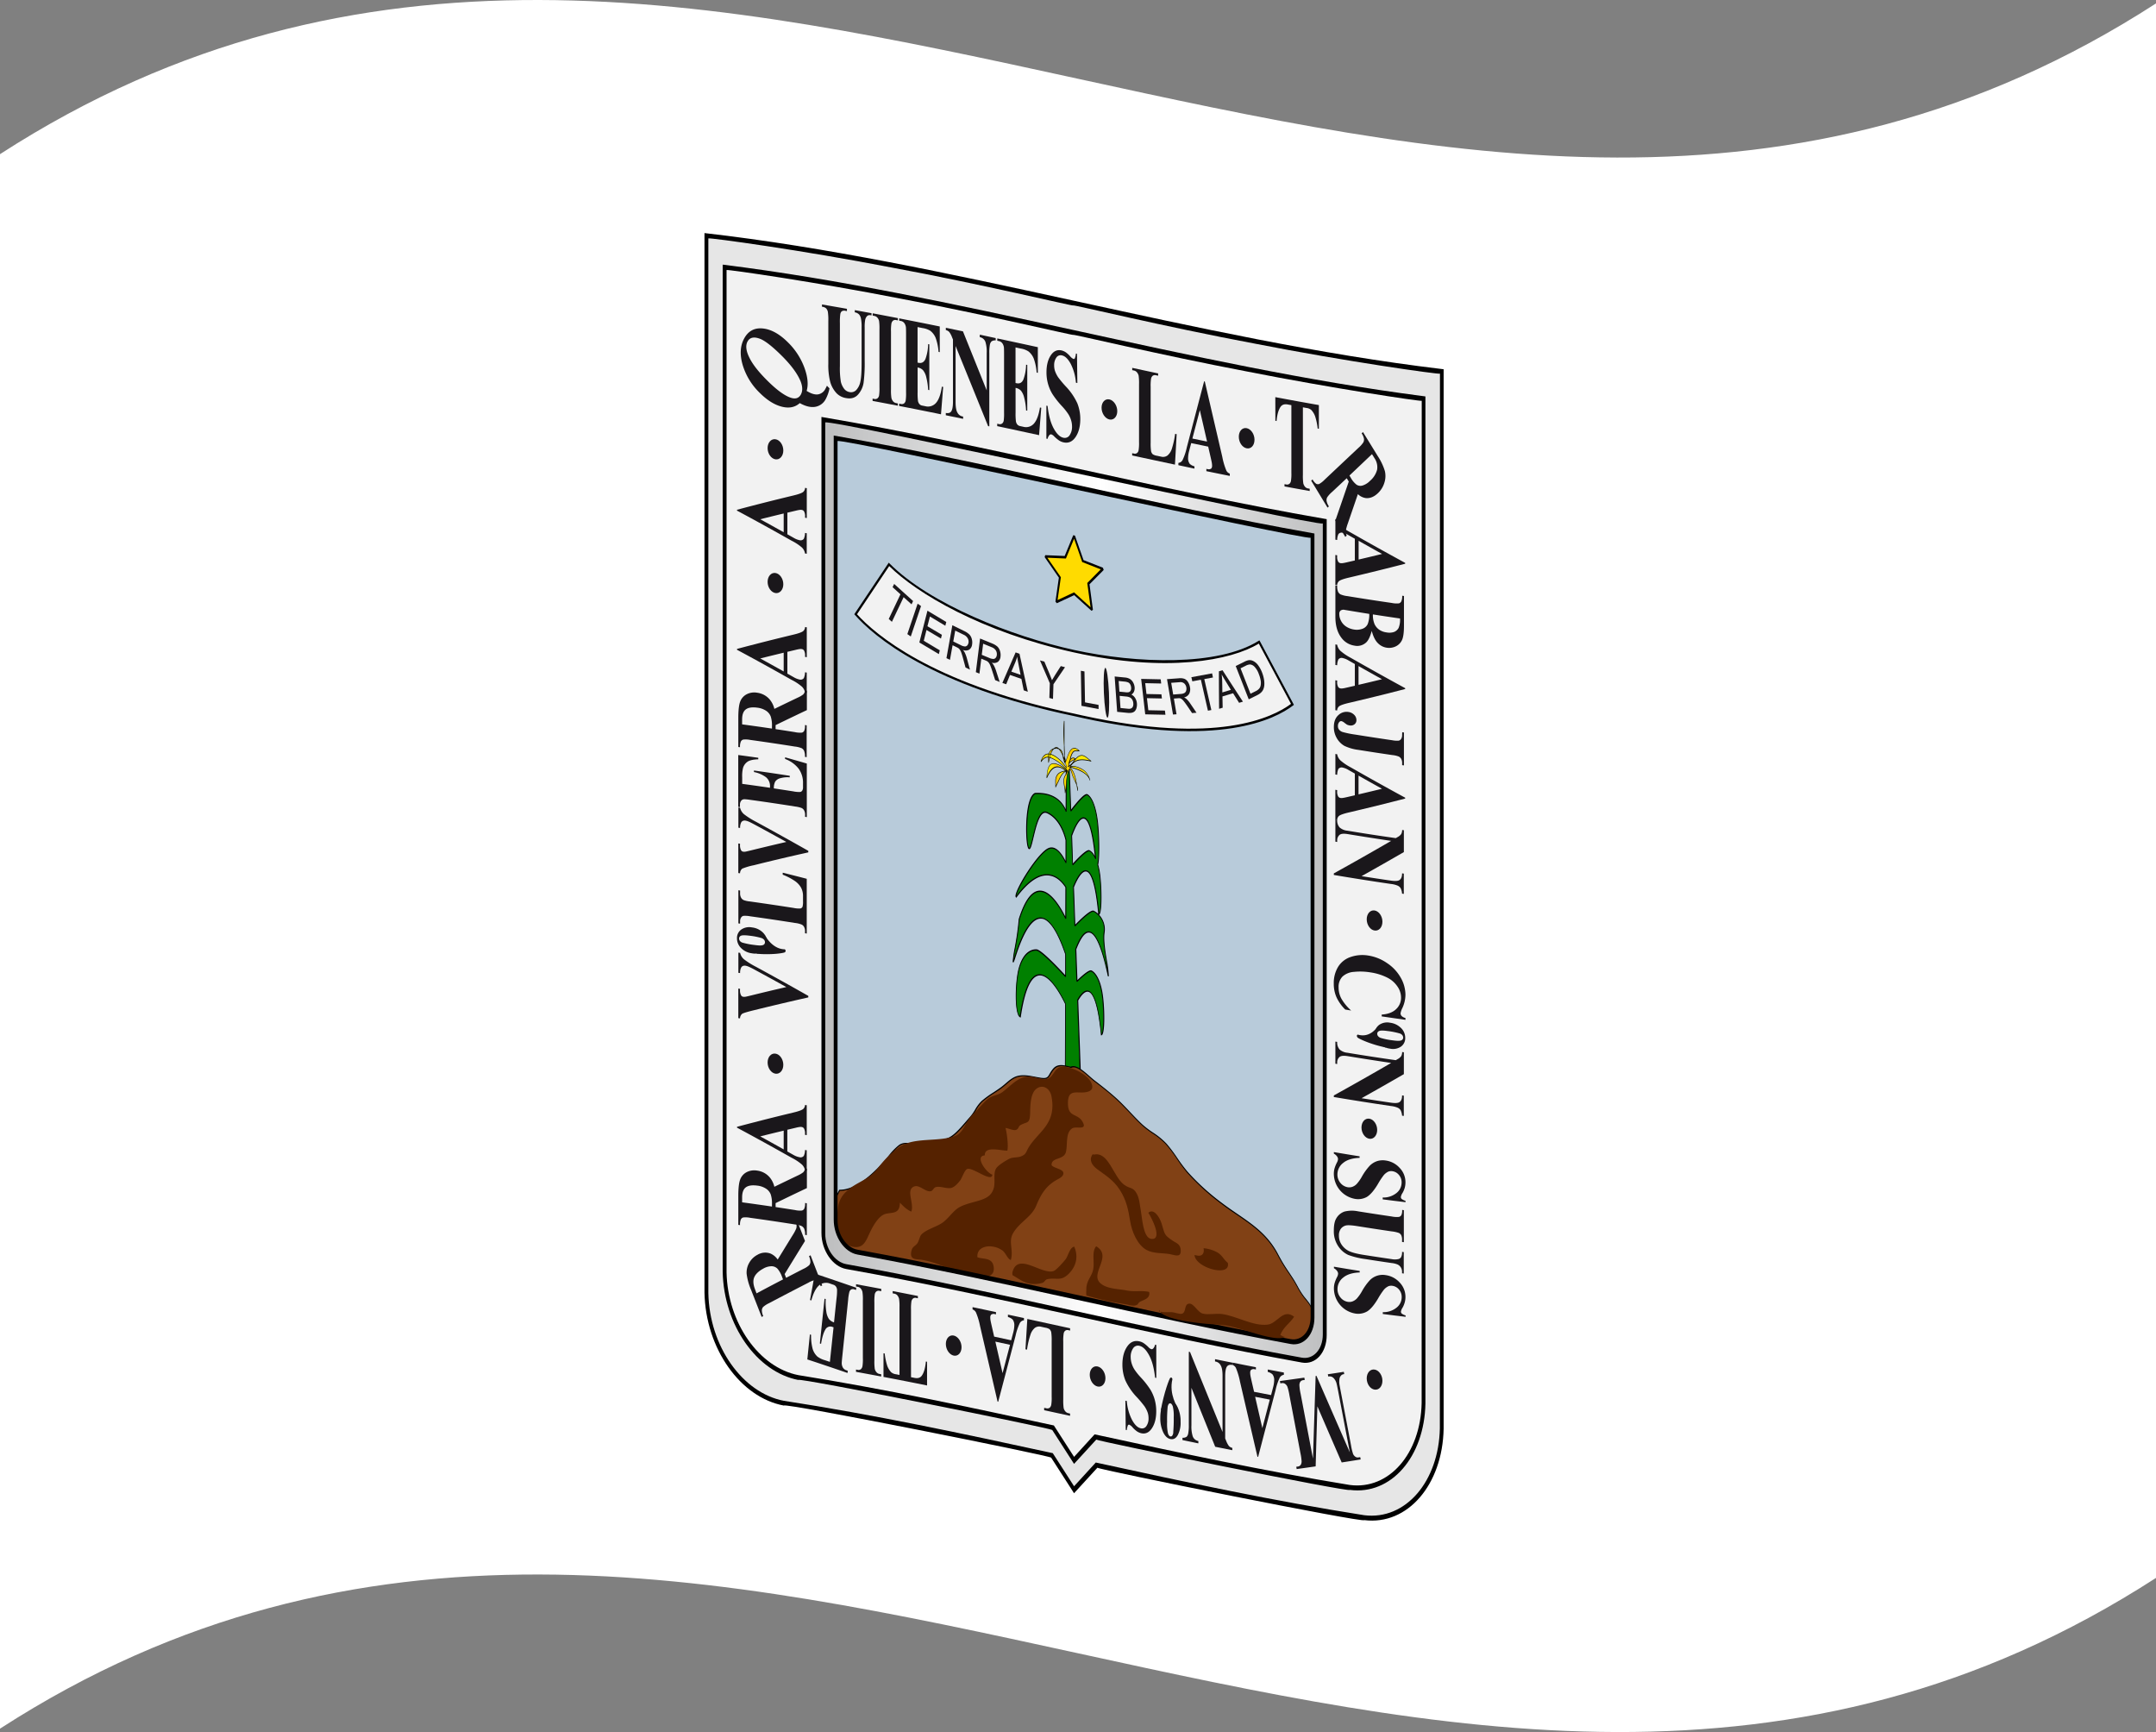 <svg xmlns="http://www.w3.org/2000/svg" xmlns:xlink="http://www.w3.org/1999/xlink" viewBox="0 0 1260 1012.04">
  <rect x="0" y="0" width="1260" height="1012.04" fill="#808080" stroke="none"/>
  <defs>
    <linearGradient id="a" x1="624.07" y1="447.58" x2="624.68" y2="447.58" gradientTransform="matrix(1, -0.07, 0, 1, 0, 44.05)" gradientUnits="userSpaceOnUse">
      <stop offset="0.02" stop-color="#fce900"/>
      <stop offset="0.25" stop-color="#ffed00"/>
      <stop offset="0.53" stop-color="#fdc800"/>
      <stop offset="0.71" stop-color="#ffed00"/>
      <stop offset="0.96" stop-color="#fce900"/>
    </linearGradient>
    <linearGradient id="b" x1="625.43" y1="452.02" x2="637.11" y2="452.02" xlink:href="#a"/>
    <linearGradient id="c" x1="624.71" y1="444.87" x2="625.32" y2="444.87" xlink:href="#a"/>
    <linearGradient id="d" x1="621.58" y1="428.1" x2="621.89" y2="428.1" xlink:href="#a"/>
    <linearGradient id="e" x1="611.55" y1="451.99" x2="623.62" y2="451.99" xlink:href="#a"/>
    <linearGradient id="f" x1="629.28" y1="460.38" x2="629.87" y2="460.38" xlink:href="#a"/>
    <linearGradient id="g" x1="621.22" y1="443.07" x2="622.3" y2="443.07" xlink:href="#a"/>
    <linearGradient id="h" x1="621.89" y1="438.41" x2="622.16" y2="438.41" xlink:href="#a"/>
    <linearGradient id="i" x1="612.69" y1="440.36" x2="614.02" y2="440.36" xlink:href="#a"/>
    <linearGradient id="j" x1="623.56" y1="449.89" x2="623.79" y2="449.89" xlink:href="#a"/>
    <linearGradient id="k" x1="613.11" y1="449.93" x2="637.9" y2="449.93" xlink:href="#a"/>
    <linearGradient id="l" x1="625.3" y1="447.92" x2="625.58" y2="447.92" xlink:href="#a"/>
    <linearGradient id="m" x1="612.92" y1="438.03" x2="615.89" y2="438.03" xlink:href="#a"/>
    <linearGradient id="n" x1="618.69" y1="438.92" x2="621.25" y2="438.92" xlink:href="#a"/>
    <linearGradient id="o" x1="615.84" y1="436.32" x2="618.74" y2="436.32" xlink:href="#a"/>
    <linearGradient id="p" x1="608.25" y1="441.45" x2="612.98" y2="441.45" xlink:href="#a"/>
    <linearGradient id="q" x1="612.7" y1="442.82" x2="613.44" y2="442.82" xlink:href="#a"/>
    <linearGradient id="r" x1="480.63" y1="519.52" x2="774.78" y2="519.52" gradientTransform="matrix(1, -0.07, 0, 1, 0, 44.05)" gradientUnits="userSpaceOnUse">
      <stop offset="0.01" stop-color="#bebfc0"/>
      <stop offset="0.55" stop-color="#fff"/>
      <stop offset="1" stop-color="#bebfc0"/>
    </linearGradient>
  </defs>
  <g>
    <path d="M0,90.08v920C420,738.76,840,1193.28,1260,922V2C840,273.28,420-181.24,0,90.08Z" style="fill: #fff;fill-rule: evenodd"/>
    <path d="M627.21,177.07C555.75,161.48,484.28,146,412.82,137.74V755.42h0c.62,32,20.54,59.84,45.27,64.47v0c52.22,8,104.44,19.13,156.66,30.49l12.92,20.07q6.59-7.18,13.16-14.39c52.15,11.36,104.29,22.53,156.43,30.72v0c24.73,3.1,44.65-20.26,45.27-52h0V217.07c-71.46-8.56-142.93-24.2-214.39-39.79Z" style="fill: #e6e6e6"/>
    <path d="M411.71,136.19v619.1c.66,32.79,21,61.27,46.38,66,0-1.88,155.27,29.18,156.22,30.43l13.38,20.8,13.65-14.91c.93,1.18,155.95,32.43,155.95,30.62,25.39,3.15,45.75-20.75,46.39-53.34l0-619.13-1.12-.14C699,198.45,555.33,152.61,411.71,136.19ZM841.47,834.61c-.63,31-20,53.78-44.2,50.75C745,877.15,692.68,866,640.39,854.57l-12.68,13.87c-1.41-2.18-12.45-19.34-12.45-19.34-52.38-11.4-104.76-22.54-157.14-30.59-24.14-4.57-43.55-31.77-44.15-63,0,0,0-613.38,0-616.22,1.1-.42,54.42,6.8,107.46,17.09,53,9.79,105.81,22.65,105.81,22.1s53,12.37,106.3,22.34c53.29,10.45,106.86,17.95,108,17.53Z"/>
    <path d="M627.23,194.25c-67.92-14.82-135.84-29.54-203.76-38.05V743.27h0c.59,30.36,19.52,57.06,43,61.61v0c49.63,7.94,99.27,18.51,148.91,29.31l12.27,19.08,12.51-13.68c49.56,10.8,99.12,21.43,148.68,29.52v0c23.5,3.09,42.43-18.92,43-49.13h0V232.92C764,224.14,696.1,209.27,628.18,194.45Z" style="fill: #f2f2f2"/>
    <path d="M422.35,154.63v588.5c.64,31.21,20,58.51,44.14,63.19,0-1.62,147.51,28.14,148.46,29.24l12.74,19.81,13-14.2c.94,1,148.21,31,148.21,29.41,24.16,3.14,43.53-19.41,44.14-50.41l0-588.53-1.12-.15C695.41,213.84,558.88,171.59,422.35,154.63ZM830.83,819.85c-.61,29.45-19,50.86-42,47.84-49.7-8.1-99.41-18.76-149.12-29.58l-12,13.16L615.9,832.92c-49.79-10.84-99.59-21.45-149.38-29.42C443.61,799,425.19,773,424.61,743.38c0,0,0-582.78,0-585.61,1.1-.34,51.76,6.93,102.15,16.82,50.38,9.47,100.5,21.55,100.49,21.08s50.35,11.67,101,21.3c50.63,10,101.52,17.56,102.63,17.23Z"/>
    <path d="M488.35,479.78v233.1c0,9.1,5.71,17.46,12.74,18.74C585.5,747,669.91,768.33,754.32,783.9c7,1.3,12.74-5.07,12.74-14.16V313c-92.9-16.46-185.8-40.65-278.71-56.85Z" style="fill: #b8cbda"/>
    <path d="M647.7,570.45c.15-4.76-3.44-18.14-2.44-25.51a11.92,11.92,0,0,0-6.1-12.44c-1.69-.83-8.27,5.7-11,8.51l-.81-22.73c2.86-7.11,11.13-23.29,14.75,15.93,1.85-.33,1.65-17,.34-24.76a41.37,41.37,0,0,0-.93-4.26c1-4.74.71-19.36-.39-26.83-1.32-8.9-3.7-12.85-5.7-14-1.47-.81-6.86,5.8-9.67,9.44q-.45-12.27-.89-24.53l-1.75.37q0,12.27-.08,24.54c-1.43-4-5.72-11.18-18.07-10.54-6.36,2.85-5.57,31.82-3.51,32.15s3.88-23.88,10.4-21c7.8,3.46,10.53,13.46,11.12,16.09q0,6.65,0,13.3c-1.93-4.16-5.75-10.5-10.36-8.22-6.7,3.31-20.33,26-18.73,28.11,15.85-21.39,25.6-11,29-5.66l-.06,18.31c-4.88-10-17.52-30.54-27.23.45-1,11.77-3.41,20.54-3.51,24.67s12.94-56.15,30.67-4.22q0,6.47,0,12.93c-4.83-5.24-14.56-15.46-17.16-15.52-3.51-.09-7.66,2.44-10,10.56s-2.63,27,.59,28.55c6.66-44.86,22.3-16.24,26.47-7.52l-.13,39.42,8.78,1.92-1.56-43.49c3.9-6.91,10.59-12.68,13.82,20.1,2-.3,1.77-16.93.36-24.75s-3.95-11.38-6.09-12.43c-1.28-.64-5.4,3-8.49,6q-.35-9.39-.68-18.8C631.18,548.45,638.94,528.76,647.7,570.45Zm-21.43-82.2c2.94-8.17,10.37-23.81,14.07,13.54-1.13-2.64-2.43-4.09-3.59-4.69-1.5-.76-7.11,5.15-9.86,8.19Q626.57,496.77,626.27,488.25Z" style="fill: green"/>
    <path d="M645.53,545.05a12.48,12.48,0,0,0-3.2-10.53c2-1.06,1.59-18,.39-25.09a42.9,42.9,0,0,0-.91-4.2c1.05-5.09.66-19.62-.41-26.88-1.6-10.82-4.66-13.59-5.91-14.28s-4.37,2.34-9.49,8.9q-.42-11.81-.85-23.61c-.12-.14-.24-.27-.37-.4l-1.94.4q0,11.73-.08,23.46c-1.94-4.3-6.64-10.09-17.85-9.5l-.07,0c-5.68,2.54-5.74,24.26-4.48,30.61.29,1.43.63,2.14,1.08,2.24h0c.88.15,1.45-2.08,2.56-6.73,1.54-6.48,3.62-15.25,7.27-14.45a2.5,2.5,0,0,1,.51.16C619.32,478.5,622,488,622.7,490.91q0,6,0,12.11c-2.07-4.13-5.78-9.55-10.22-7.36-6.15,3-18.64,23.06-19,27.67a1.43,1.43,0,0,0,.22,1l.21.28.18-.24c7-9.44,13.54-13.72,19.45-12.71a3.4,3.4,0,0,1,.46.09c4.06.88,6.92,4.11,8.64,6.76l-.06,17.06c-3-6-8.46-14.86-14.46-15.16-4.92-.27-9.22,5.31-12.75,16.59l0,.09a169.22,169.22,0,0,1-2.39,16.94,61.75,61.75,0,0,0-1.12,7.76c0,.32.08.53.25.61s.37,0,1.19-2.54c2.16-6.66,7.9-24.36,15.75-23l.22,0c4.41,1,8.87,7.94,13.26,20.77q0,6.09,0,12.18c-5.23-5.66-13.76-14.49-16.65-15.12l-.28,0c-2.13-.06-7.39.89-10.17,10.75-2,7-2.56,22.33-.49,27.4a3,3,0,0,0,1.28,1.66l.28.14c0-.12,0-.24.05-.35,2.36-15.87,6-24.06,11-24.32,6.06-.29,12.44,11.5,14.94,16.72q-.06,19.65-.13,39.31v.36l9.35,2q-.78-21.87-1.57-43.75c1.65-2.91,4.13-6.06,6.43-4.89,2.11,1.06,5,6.23,6.84,24.82,0,.14,0,.28,0,.42l.31,0c2.35-.36,1.86-17.87.55-25.13-1.7-9.54-5-12.09-6.3-12.75-.42-.19-1.64-.79-8.3,5.61q-.33-9-.65-17.94l0-.07c1.39-3.44,4.24-10.49,7.84-9.71l.27.07c3.55,1.17,7,9.72,10.33,25.44l.55,0a58.48,58.48,0,0,0-1.06-8.85C646,556.24,644.93,549.46,645.53,545.05Zm-8.38-.69a1.92,1.92,0,0,0-.32-.09c-4-.86-6.91,6.44-8.35,10l-.09.23q.35,9.45.68,18.89l.47.35c6.19-6,7.83-6.21,8.24-6,1.23.6,4.25,3,5.88,12.12,1.41,7.86,1.41,22.08.13,24.13-1.51-14.87-3.93-23.24-7.21-24.9-2.14-1.08-4.52.66-7.07,5.16l0,.08L631,627.58l-8.21-1.79q.08-19.53.13-39.07v-.11l-.05-.1c-2.54-5.3-9.12-17.56-15.57-17.25-5.12.28-8.94,8.49-11.35,24.39a2.92,2.92,0,0,1-.63-1c-2-4.91-1.41-19.93.53-26.79,2.68-9.52,7.7-10.43,9.73-10.38l.22,0c2,.44,8.1,6,16.74,15.39l.44-.2,0-12.93,0-.16c-4.49-13.17-9.13-20.35-13.79-21.36l-.24-.05c-8.22-1.41-14.05,16.59-16.25,23.36-.07.23-.15.45-.22.67.19-1.57.55-3.54,1-5.85.82-4.56,1.84-10.23,2.4-17,3.45-11,7.58-16.46,12.28-16.19a6.28,6.28,0,0,1,1,.13c5.65,1.23,10.82,10.19,13.47,15.62l.51-.09.06-18.31v-.14l-.08-.12c-1.79-2.79-4.8-6.26-9.12-7.2l-.48-.09c-6-1-12.51,3.14-19.46,12.35.68-4.5,12.49-23.91,18.68-27,4.46-2.19,8.17,4.08,10,8l.51-.08,0-13.31v-.11c-.67-3-3.47-12.89-11.34-16.38-4.49-2-6.75,7.64-8.42,14.66-.68,2.85-1.52,6.41-2,6.33,0,0-.31-.19-.63-2-1.27-7.38-.65-27.13,4.24-29.41,12-.62,16.25,6.18,17.73,10.28l.53,0q0-12.13.07-24.28l1.22-.26.87,24.06.49.32c5.6-7.25,8.44-9.61,9.29-9.43a.25.25,0,0,1,.09,0c1.14.63,4,3.22,5.5,13.64,1,7.09,1.44,21.85.4,26.67l0,.1,0,.12a41.81,41.81,0,0,1,.92,4.21c1.31,7.79,1.32,21.88.15,24.09-1.46-15.35-3.74-23.48-7-24.85a1.87,1.87,0,0,0-.44-.14c-3.18-.7-6.24,5.58-7.83,9.5l0,.08.81,22.82.48.34c5.38-5.56,9.4-8.78,10.62-8.51l.11,0a11.49,11.49,0,0,1,5.88,12c-.62,4.53.45,11.1,1.39,16.89.29,1.76.55,3.4.75,4.84C644,553,640.64,545.49,637.15,544.36ZM641.82,534a10.63,10.63,0,0,0-2.6-1.84l-.19-.07c-1.78-.39-6.62,4.08-10.61,8.16l-.78-21.85c1.3-3.2,4.56-10.34,7.64-9C637.3,510.25,640.07,515.22,641.82,534Z"/>
    <path d="M636.68,497.44c.87.44,2.18,1.58,3.42,4.48l.52-.12c-1.49-15-3.68-22.88-6.68-24.07s-6,5-7.92,10.33l0,.07q.32,8.55.62,17.12l.48.33C633,499,636,497.05,636.68,497.44Zm-10.13-9.06c1.48-4.09,4.3-10.64,7-10l.27.08c1.79.71,4.28,5.11,6,21.83a7.84,7.84,0,0,0-3.1-3.48l-.18-.07c-1.32-.28-4.51,2.34-9.5,7.81Q626.85,496.44,626.55,488.38Z"/>
    <path d="M624.68,448.25a4.31,4.31,0,0,1,0-.6,2.92,2.92,0,0,1-.56.21Z" style="fill: url(#a)"/>
    <path d="M637.05,456c-.92-3.21-2.36-5.22-4.71-6.53-1.71-1-5.06-2.3-6.76-1.22C629,449.07,635.84,451.35,637.05,456Z" style="fill: url(#b)"/>
    <path d="M625.32,444.3a5.45,5.45,0,0,0-.6,1.84A9.91,9.91,0,0,0,625.32,444.3Z" style="fill: url(#c)"/>
    <path d="M621.89,421.22a93.57,93.57,0,0,0,0,14.88v-.75C621.85,430.63,621.89,425.93,621.89,421.22Z" style="fill: url(#d)"/>
    <path d="M611.71,454.54c2.36-5.63,5.52-8.89,11.13-4.21-1.84.49-4,.78-5.16,2.77s-.72,4.1-.74,6.63c2.19-3.74,2.94-8.19,6.62-9.47-1.84-1.71-4.56-3.56-6.82-4C612.52,445.45,612.06,450.19,611.71,454.54Z" style="fill: url(#e)"/>
    <path d="M629.29,458.84c.18,1.1.36,2.17.57,3.15A8.2,8.2,0,0,0,629.29,458.84Z" style="fill: url(#f)"/>
    <path d="M622.25,444.38c-.3-.89-.63-1.79-1-2.68a12.3,12.3,0,0,0,1,3.9C622.29,445.19,622.26,444.79,622.25,444.38Z" style="fill: url(#g)"/>
    <path d="M622.16,441.83c-.08-1.91-.16-3.82-.27-5.73A54.74,54.74,0,0,0,622.16,441.83Z" style="fill: url(#h)"/>
    <path d="M613,440.53a6.47,6.47,0,0,0-.25,2,3.62,3.62,0,0,1,.72.06c.17-.62.36-1.24.58-1.86A5.69,5.69,0,0,0,613,440.53Z" style="fill: url(#i)"/>
    <path d="M623.65,450.22l-.09,0,.21.18,0-.05A2.09,2.09,0,0,1,623.65,450.22Z" style="fill: url(#j)"/>
    <path d="M625.31,448.26c-.06-.06-.1-.13-.16-.18l.23.06c2.81-5.19,7.54-4.55,12.4-3.4-3-2-4.7-4.64-7.79-2.52-1.85,1.28-3.34,4.55-5.35,5.43a4.31,4.31,0,0,0,0,.6l-.6-.39a2.92,2.92,0,0,0,.56-.21c-.16-2.92,2.5-3.07,3.85-4.17-1.36-1.22-2.5-.44-3.17.82a10.71,10.71,0,0,1-.6,1.84,5.52,5.52,0,0,1,.6-1.84,17.19,17.19,0,0,1,1.15-3.88c1.34-2.5,2.32-1.36,4.17-1.76-4.83-4.45-6.29,2.24-7.82,6.38a13.46,13.46,0,0,1-.66-3.21c0,.85.07,1.7.09,2.55a16.63,16.63,0,0,1,1,4.3c-2.09-3.36-5.9-7.15-9.23-8-.22.62-.41,1.24-.58,1.86a10.17,10.17,0,0,1,2.28,1,22.11,22.11,0,0,1,7.94,6.67,1.63,1.63,0,0,1,.19-.09,2,2,0,0,1-.05.26,1.56,1.56,0,0,0,.16.2l-.18-.15c-.23,1.66-1.49,2.66-1.84,4.33-.6,2.77.75,6,.55,8.59,1.1-3.66.32-11.18,2.8-14.25.84,1.1,1.1,2.72,1.54,4,.62,1.86,1.78,3.75,2.47,5.7-.63-3.81-1.36-8-3.91-10.5-.07.07-.17.1-.23.18C625.19,448.42,625.26,448.36,625.31,448.26Z" style="fill: url(#k)"/>
    <path d="M625.31,448.26a.27.27,0,0,0,.07.08l.2-.14-.2-.06A1.27,1.27,0,0,1,625.31,448.26Z" style="fill: url(#l)"/>
    <path d="M615.87,437.47a3.91,3.91,0,0,0-2.31,1.73,5,5,0,0,0-.6,1.33,5.69,5.69,0,0,1,1,.16A8.17,8.17,0,0,1,615.87,437.47Z" style="fill: url(#m)"/>
    <path d="M621.24,441.7c-.31-1.92-.68-3.56-2.52-4.15A14.4,14.4,0,0,1,621.24,441.7Z" style="fill: url(#n)"/>
    <path d="M618.72,437.55a2.06,2.06,0,0,0-1.36-.79,2.35,2.35,0,0,0-1.49.71,5.2,5.2,0,0,1,1.83-.15A4,4,0,0,1,618.72,437.55Z" style="fill: url(#o)"/>
    <path d="M613,440.53c-2-.1-3.77,1.12-4.65,4.58,1.39-2,2.69-2.82,4.4-2.62A6.47,6.47,0,0,1,613,440.53Z" style="fill: url(#p)"/>
    <path d="M612.71,442.49c0,.92.08,1.91,0,3.09.18-.8.42-1.89.72-3A3.62,3.62,0,0,0,612.71,442.49Z" style="fill: url(#q)"/>
    <path d="M629.91,442.06a7.27,7.27,0,0,0-1.34,1.28h0a1.9,1.9,0,0,0-2-.53,2.48,2.48,0,0,0-.85.68,0,0,0,0,0,0,0,11.81,11.81,0,0,1,.91-2.91c.9-1.68,1.62-1.66,2.6-1.62l1.87-.11-.35-.3c-1.31-1.21-2.45-1.68-3.47-1.44-2,.46-3.06,3.59-4,6.35l-.39,1.13a15.42,15.42,0,0,1-.57-2.92c-.09-2.26-.18-4.55-.18-4.55,0-.47,0-1-.06-1.43,0-.12,0-9.27,0-9.27,0-1.71,0-3.42,0-5.13l-.28-.08a0,0,0,0,1,0,0h0c-.21,2.1-.29,4.23-.29,6.36,0,2.69.15,5.38.3,8v.51c0,1.65,0,3.64.24,5.5,0,.89,0,1.12.07,1.8-.21-.59-.45-1.18-.7-1.75-.3-1.86-.71-3.55-2.52-4.21a2.31,2.31,0,0,0-1.51-.87,2.46,2.46,0,0,0-1.56.74,4,4,0,0,0-2.32,1.76,4.73,4.73,0,0,0-.57,1.3c-.16,0-.33-.05-.49,0-2,.15-3.46,1.73-4.21,4.69l.24.22c1.35-2,2.57-2.77,4.14-2.64,0,.25,0,.51,0,.78,0,.72,0,1.43,0,2.14l.27.13.09-.42c.16-.7.35-1.55.58-2.43a9.32,9.32,0,0,1,2.16.91,23.12,23.12,0,0,1,7.17,5.71,15.25,15.25,0,0,0-6.11-3.34c-4.41-.86-4.83,4.28-5.17,8.41l.27.15c2.79-6.64,6.08-8,10.61-4.4l-.35.09c-1.69.42-3.45.85-4.53,2.64a6.56,6.56,0,0,0-.84,3.59c0,.46,0,.93,0,1.4l.06,2.37.24-.48c.55-1.12,1.09-2.24,1.64-3.35,1.19-2.65,2.34-5.11,4.88-6l0,0a5.94,5.94,0,0,1-.85,2.08,6.52,6.52,0,0,0-1,2.12,7.75,7.75,0,0,0-.16,1.6,20.7,20.7,0,0,0,.38,3.4,19.52,19.52,0,0,1,.35,3.08,4.87,4.87,0,0,1,0,.54l.27.13a27.4,27.4,0,0,0,.72-5.36c.24-3.18.53-6.74,2-8.66a9.2,9.2,0,0,1,1.07,2.65l.33,1.12,1.27,2.92c.42.89.86,1.8,1.19,2.71,0,0,.58,3.19.58,3.19l.27,0c0-.09,0-.18,0-.27a9.06,9.06,0,0,0-.6-3c-.61-3.69-1.38-7.78-3.82-10.34l0,0c3.34.87,10.12,3.16,11.29,7.59h0l.26-.07h0c-.94-3.27-2.42-5.33-4.8-6.65-1.76-1-4.88-2.21-6.65-1.39,2.77-4.63,7.27-4.08,12-2.95l.05-.33L636,443.23C634,441.63,632.37,440.36,629.91,442.06Zm-8.17-14.13c0-.11,0-.21,0-.32s0-.16,0-.24Zm10.57,21.65a8.83,8.83,0,0,1,3.84,4.27c-2.16-3-6.76-4.8-10.09-5.7C627.77,447.52,630.65,448.66,632.31,449.58Zm-5.67-6.43a1.56,1.56,0,0,1,1.51.31l-1.09.62a5.57,5.57,0,0,0-1.91,1.31c.11-.34.22-.68.31-1A2.54,2.54,0,0,1,626.64,443.15Zm-4.54,1.21c0,.09,0,.3,0,.37a10.54,10.54,0,0,1-.5-1.72Q621.88,443.68,622.1,444.36Zm-1.2-3.72a16.18,16.18,0,0,0-1.54-2.62A3.65,3.65,0,0,1,620.9,440.64Zm-3.52-3.71a1.32,1.32,0,0,1,.69.26,3.79,3.79,0,0,0-.38-.06,6.15,6.15,0,0,0-1.06,0A2,2,0,0,1,617.38,436.93Zm-1.47.72a5.16,5.16,0,0,1,1.81-.16,4.52,4.52,0,0,1,1,.25c.12.13.24.23.37.39a17.23,17.23,0,0,1,2,3.62.43.43,0,0,1,0,.11,12.51,12.51,0,0,0,1.06,3.82l.28.52s0-.85,0-.87a15.94,15.94,0,0,1,.64,2.86c-2.25-3.42-5.79-6.69-8.86-7.57A7.83,7.83,0,0,1,615.91,437.65Zm-2.23,1.68a4,4,0,0,1,1.58-1.46,10.3,10.3,0,0,0-1.35,2.63,5.77,5.77,0,0,0-.71-.1A4.54,4.54,0,0,1,613.68,439.33Zm-1.11,2.92c-1.44-.13-2.61.52-3.8,2,.77-2.2,2-3.44,3.68-3.56a2.64,2.64,0,0,1,.28,0A7.1,7.1,0,0,0,612.57,442.25Zm.28,2c0-.39,0-.82,0-.82,0-.29,0-.55,0-.82l.39.07C613.09,443.23,613,443.75,612.85,444.25Zm.47-1.89-.47-.09a6.48,6.48,0,0,1,.2-1.53,4.87,4.87,0,0,1,.75.07C613.62,441.33,613.46,441.84,613.32,442.36Zm5.14,13.92-1.4,2.83c0-.51,0-1.11,0-1.11,0-.48,0-.94,0-1.4a6.21,6.21,0,0,1,.79-3.38c1-1.7,2.75-2.13,4.4-2.54l.3-.07C620.55,451.78,619.5,453.94,618.46,456.28Zm4.6-6-.17-.14c-5.9-4.93-9-1-11,3.48.34-3.94,1-8,4.82-7.22,2.14.41,4.7,2.11,6.54,3.77C623.2,450.24,623.14,450.29,623.06,450.32Zm2.24-2.38-.16,0-.07.32s0,0,0,0-.06.09-.08.14l.22.26s.08-.05.12-.08c2.15,2.18,3,5.63,3.56,9-.24-.54-.49-1.07-.74-1.59-.41-.95-.82-1.91-1.24-2.87-.11-.36-.22-.73-.32-1.09a8.7,8.7,0,0,0-1.26-3l-.11-.14-.09.11c-1.57,2-1.86,5.71-2.11,9a39.25,39.25,0,0,1-.49,4.15c0-.79-.14-1.59-.28-2.45a21.21,21.21,0,0,1-.37-3.33,6.85,6.85,0,0,1,.15-1.51,6.41,6.41,0,0,1,.91-2,6.54,6.54,0,0,0,.88-2.11l0,0,.17-.25a1.27,1.27,0,0,0-.11-.13c0-.07,0-.11.05-.18v-.28l-.2.06s-.08.05-.12.06a22.56,22.56,0,0,0-7.93-6.63,9.87,9.87,0,0,0-2.14-.9c.14-.52.3-1,.48-1.55,3.14.84,6.85,4.32,9.06,7.85l.24.38v-.47a17,17,0,0,0-1-4.38c0-.13,0-.34,0-.51.11.44.2.91.34,1.29l.14.36.12-.32.53-1.52c.93-2.7,2-5.75,3.84-6.19a3.46,3.46,0,0,1,2.87,1.08l-1,.06c-1,0-1.84-.07-2.8,1.74a11.69,11.69,0,0,0-1,3c-.06.28-.13.56-.2.84a5.64,5.64,0,0,0-.62,1.94l.09.06a3.24,3.24,0,0,0-.22,1.19c0,.05,0,.12,0,.17a2.72,2.72,0,0,1-.44.18l.09.36a3.08,3.08,0,0,0,.38-.16c0,.13,0,.24,0,.37l.27,0a3.58,3.58,0,0,1,0-.45,4.86,4.86,0,0,0,1.06-.7A7.87,7.87,0,0,0,625.3,447.94Zm-.56-.55c0-1.8,1.25-2.39,2.46-3l.93-.53-.59.72A9.58,9.58,0,0,1,624.74,447.39Zm2.7-2.1.32-.4a12.32,12.32,0,0,1,2.31-2.51c2.34-1.6,3.87-.39,5.82,1.15l1.17.87C633.46,443.59,630.05,443.23,627.44,445.29Z"/>
    <path d="M762.11,758c-2.37-2.89-4.29-7.22-6.38-10.47-3.07-4.78-6.08-8.81-8.67-13.91-7.74-15.21-20.38-20.77-32.56-30.08-7.32-5.59-14.21-11.32-20.53-18.56-4.4-5.05-7.89-11.46-12.3-16.43-4.29-4.81-9.7-7.11-14.21-11.31-5.25-4.89-10-10.72-15.39-15.51-4-3.56-8.18-6.89-12.42-10.11-3.7-2.81-10.09-10-13.75-8-3.87-.85-7.62-2.05-10.3,1.19-3.26,3.92-2.08,6-7.44,5.19-4.4-.65-8.69-2.07-12.9-1.16-4,.86-6.61,4.08-9.8,6.48-3.76,2.83-7.94,5-11.55,8.21-2.88,2.58-4.17,6.4-6.91,9.41-3.43,3.77-7.83,9.68-12,11.81-4.62,2.37-12.25,2.78-17.57,3.63-4,.63-8.33-1.59-11.79.85s-6.4,7.06-9.46,10.33c-6.72,7.2-15.89,15.92-25.53,15.9-1.07,2.31-2.39,4.23-3,7.07-.7,3.34-.53,2.57.16,6.07,1,5.09-3.83,20.24.73,20.71,7.33-1.61,269.35,57.83,279.12,56.85,1.2-4.2-.17-9.58-.35-14.21C767,764.08,766.73,763.62,762.11,758Z" style="fill: #814115"/>
    <path d="M767.6,772c-.3-7.93-.66-8.55-5.32-14.23a43,43,0,0,1-4-6.35c-.77-1.39-1.57-2.83-2.38-4.09s-1.72-2.62-2.56-3.89a95.58,95.58,0,0,1-6.09-10c-6-11.78-14.82-17.77-24.19-24.19-2.78-1.9-5.66-3.87-8.48-6a135,135,0,0,1-20.47-18.51,90.86,90.86,0,0,1-6-8,88.88,88.88,0,0,0-6.32-8.42,42.61,42.61,0,0,0-8.07-6.62,52.12,52.12,0,0,1-6.16-4.71c-2.43-2.27-4.81-4.78-7.11-7.21-2.66-2.82-5.41-5.73-8.29-8.31-3.43-3.07-7.27-6.2-12.44-10.13-.83-.63-1.81-1.5-2.86-2.42-3.61-3.19-8.11-7.17-11.08-5.63l-.89-.2c-3.62-.85-7-1.6-9.54,1.48a19.66,19.66,0,0,0-2,3c-1.11,1.91-1.57,2.69-5.24,2.16-1.12-.17-2.26-.39-3.35-.6-3.17-.61-6.45-1.24-9.62-.55-3,.63-5.21,2.58-7.39,4.46-.8.69-1.63,1.41-2.49,2.05-1.49,1.12-3.08,2.16-4.62,3.17a55.65,55.65,0,0,0-6.94,5.05,22,22,0,0,0-3.85,5.08,28.42,28.42,0,0,1-3.08,4.35c-.76.84-1.57,1.78-2.42,2.77-3,3.45-6.31,7.36-9.51,9-3.53,1.81-8.85,2.47-13.53,3.06-1.41.18-2.76.36-4,.55a17.33,17.33,0,0,1-4.6-.11c-2.49-.27-5.07-.55-7.27,1a34.66,34.66,0,0,0-6.34,6.63c-1.08,1.33-2.1,2.6-3.15,3.73-6.89,7.37-16,15.85-25.37,15.83h-.14l-.07.15c-.29.62-.6,1.21-.9,1.8a20.6,20.6,0,0,0-2.12,5.34c-.57,2.75-.58,2.83-.17,4.68.09.41.2.91.33,1.57.37,1.84-.09,5.27-.54,8.58-.62,4.62-1.26,9.39,0,11.43a2,2,0,0,0,1.54,1c3.54.12,66,11.82,132.15,26.75,37.79,8.33,76.27,16.74,104.42,22.28,23.82,4.73,40.24,7.55,42.56,7.82l.18,0a1.42,1.42,0,0,1,.07-.22c.84-3,.45-6.48.06-9.87C767.82,774.87,767.66,773.39,767.6,772Zm-.13,13.8c-6.45-.47-77.77-14.44-146.76-30.08-36.7-8.1-72.27-15.67-97.27-20.46-20.06-3.88-33.32-6.11-34.91-6.29a1.48,1.48,0,0,1-1.1-.7c-1.09-1.75-.44-6.57.13-10.82.48-3.53.93-6.88.53-8.88-.13-.66-.24-1.17-.33-1.59-.37-1.68-.37-1.68.17-4.3a19.65,19.65,0,0,1,2.05-5.15c.29-.56.58-1.11.85-1.69,9.5-.06,18.64-8.57,25.55-16,1.07-1.14,2.14-2.47,3.17-3.76,2-2.43,4-5,6.25-6.53,2.07-1.46,4.46-1.21,7-.93a18.14,18.14,0,0,0,4.71.11c1.23-.2,2.57-.37,4-.55,4.73-.6,10.08-1.26,13.67-3.1,3.28-1.67,6.66-5.62,9.65-9.1.84-1,1.65-1.92,2.41-2.76a29.08,29.08,0,0,0,3.14-4.43,21.36,21.36,0,0,1,3.75-5,56.32,56.32,0,0,1,6.9-5c1.54-1,3.13-2,4.64-3.18.87-.65,1.7-1.37,2.51-2.07,2.24-1.93,4.35-3.76,7.21-4.37,3.09-.67,6.18-.07,9.45.56,1.1.21,2.24.43,3.37.6,4,.57,4.53-.42,5.68-2.39a19.26,19.26,0,0,1,1.95-2.88c2.38-2.87,5.65-2.13,9.12-1.33L626,624l.07,0c2.69-1.48,7.08,2.39,10.6,5.5,1.06.93,2.05,1.8,2.9,2.45,5.16,3.92,9,7,12.4,10.1,2.86,2.55,5.6,5.46,8.25,8.26,2.31,2.44,4.69,5,7.13,7.24a51.9,51.9,0,0,0,6.24,4.77,41.56,41.56,0,0,1,7.94,6.52,86.22,86.22,0,0,1,6.26,8.33,92.43,92.43,0,0,0,6,8.09,135.45,135.45,0,0,0,20.59,18.62c2.83,2.16,5.72,4.14,8.51,6,9.28,6.36,18,12.3,23.93,23.88A96.17,96.17,0,0,0,753,743.83c.84,1.26,1.69,2.54,2.56,3.87s1.54,2.6,2.34,4a43.91,43.91,0,0,0,4.06,6.48c4.55,5.55,4.82,5.87,5.12,13.68.05,1.46.23,3,.4,4.54C767.81,779.67,768.19,783,767.47,785.76Z"/>
    <path d="M619.25,623.66c-2.92,1.06-3.78,5.08-6.28,6.39-3.22,1.68-7.36-.84-10.94-1-6.84-.28-10.94,5.15-16.22,9.09-2.38,1.77-5.42,1.87-7.83,3.52-3,2.08-5.56,5.83-8.32,8.32-3.22,2.89-4.53,5.74-6.9,9.72s-5.43,4.58-9.31,5.3c-7.13,1.31-15.15.69-22,2.58s-13.91,9-18.57,15.19c-5.29,7-12.31,7.62-18.35,13.54a15,15,0,0,0-4.8,9.26c-.49,3.62-1.7,13.66.41,16.37-.13-1.21-.27-2.42-.4-3.63.51,5.46,4.53,9.47,8.8,10.22,6.72,1.17,7.76-4.36,10.54-9.79,1.77-3.47,4.65-8.1,7.92-9.28,3.72-1.34,8.91.54,8.89-6.73,2,2,3.82,4,6.69,5.23,1.84-5-3.49-12.84,1.78-14.72,3-1.07,6.48,3.28,9.45,2.83,1.43-.22,1.73-2,3-2.39,2.76-.89,6.89,1.36,9.62.28,1.7-.68,3.4-2.55,4.64-4.14s2.49-5.91,4.09-6.71c3-1.5,14.5,8.22,14.79,3.25-3.47-1-10.6-10.85-4.42-11.26-.2-5.82,9.61-2.6,13.18-2.78.7-3-.27-10.25-1.06-13.24,1.65.21,4.48,1.58,6,1.18,1.76-.45,1.39-2.16,2.88-2.94,4.18-2.2,5.41-.34,5.52-7.94.07-4.55.45-10.61,3.51-13.1,3.33-2.71,7.91-.95,8.94,4.36,3.09,16-7.6,20.52-13.16,29.51-1.87,3-1.42,4.24-4.6,5.51-2.17.87-4.8.39-6.89,1.44s-6.62,3.8-7.74,5.7c-1.77,3-.33,7.51-1.31,11.29-1.06,4-3.68,5.63-6.8,6.8-4.41,1.65-11.08,2.57-14.88,5.55-2.74,2.15-5.08,5.59-8.08,7.82-3.57,2.65-9.77,4-12.67,7.22-.82.91-1.36,3.75-2.27,5-1.13,1.59-2.74,1.84-3.34,4-1.59,5.83,2.45,5.16,5.91,5.64a51.55,51.55,0,0,1,11.25,3.28,148.06,148.06,0,0,0,23.65,6.45c2.91.56,7.4-.13,7.23-4.68-.26-6.86-6.37-5.13-9.59-6.57-.43-5.51,5.07-6.76,8.48-6.26a12.92,12.92,0,0,1,6.33,2.47c1.89,1.61,2.73,4.7,4.73,5.44,1.72-6.09-1.67-10.64,1.38-15.79,3.93-6.62,10.71-9.22,13.51-16.1,3-7.29,6.07-11.65,12-15,1-.57,4.48-2.09,3.71-4.41-.61-1.87-5.34-2.38-6.78-4.08-.28-4.86,7.14-2.84,8.37-7.73,1.12-4.51-.39-11.24,3.7-13.84,2.28-1.45,9.2,1.54,5.92-4-2.92-4.91-8.3-2.27-8.43-10.37-.11-6.84,2.83-6.72,7.13-6.58,3.62.12,9.35-.47,6.18-6.26C634.44,626.76,623.61,622.07,619.25,623.66Z" style="fill: #520"/>
    <path d="M685.38,725c-5.19-3.54-4.53-3.58-6.5-10-1.13-3.71-4.56-9.21-7.79-6.36,2.1,3.1,8.61,16.1,1.68,15.24-4.75-.6-5.29-12.41-6-16.18-.65-3.3-.78-7.21-2.43-10.25-2.25-4.13-4-2.61-7.52-5.29-6.18-4.71-9-19.44-17.43-17.52l-.82-.18c-2.47,3.38-.22,6.53,2.53,8.61,4.89,3.7,9.56,6.28,13.37,12.25s4.93,11.44,6,18.2c1,6.24,4.32,13.9,9.48,16.79,4,2.23,9.42,1.77,13.5,2.45,3.11.52,6.57,2.3,6.6-1.79S687.51,726.44,685.38,725Z" style="fill: #520"/>
    <path d="M591.63,743.62l0,0c0-.16,0-.31,0-.46Z" style="fill: #520"/>
    <path d="M622.62,736c-1.21,1.48-5.28,6.16-6.91,6.71-7,2.31-21.07-11.5-24.06.84a9.57,9.57,0,0,0,.05,1.51c3.9,2.23,7.24,5,11.69,5.18a17.23,17.23,0,0,0,5.89-.67c1.16-.41,1.58-1.87,2.72-2.11,5.2-1.13,7.71,1.38,12.24-2.84,3.69-3.45,6.57-9.14,3.57-16.19C625,729,624.35,733.88,622.62,736Z" style="fill: #520"/>
    <path d="M658.22,754c-4.14-.89-11.56-.73-15.3-4.35-6-5.76,7.46-15.63-2.29-21.43-2.73,3.2-.94,8.82-1.69,13.19-.79,4.61-4.13,6.66-4.08,12.12V754a13.84,13.84,0,0,0,.06,3A177,177,0,0,0,657.28,762c1.76.25,4.49,1.22,6.12.81,2.18-.56,1.39-1.28,2.73-2.1,1.94-1.17,6.31-1.8,5.46-5.81C667.35,753.88,662.86,755,658.22,754Z" style="fill: #520"/>
    <path d="M481.19,478V720.61c0,9.47,6,18.15,13.39,19.47,88.75,15.82,177.5,38.6,266.25,54.65,7.39,1.34,13.39-5.31,13.39-14.78V304.58c-97.68-16.88-195.35-42.74-293-59.34Zm7.16,190V256.11c92.9,16.2,185.81,40.39,278.71,56.85V769.73c0,9.1-5.71,15.47-12.74,14.17C669.91,768.33,585.5,747,501.09,731.62c-7-1.28-12.74-9.64-12.74-18.74Z" style="fill: url(#r)"/>
    <path d="M480.07,243.63V720.42c0,10.24,6.51,19.66,14.51,21.09,88.75,15.81,177.5,38.59,266.25,54.64,8,1.45,14.51-5.77,14.51-16V303.35l-1.12-.19C676.17,286.21,578.12,260.21,480.07,243.63Zm293,536.13c0,8.66-5.5,14.77-12.27,13.54-88.75-16-177.5-38.83-266.25-54.64-6.77-1.21-12.27-9.19-12.27-17.86V246.86c2.2-2.45,288.59,61.16,290.79,59Z"/>
    <path d="M487.24,254.49V712.68c0,9.88,6.21,19,13.85,20.37,84.41,15.36,168.82,36.71,253.23,52.28,7.64,1.41,13.85-5.53,13.85-15.4V311.74l-1.11-.2C673.78,295,580.51,270.69,487.24,254.49Zm278.7,515.05c0,8.29-5.21,14.12-11.62,12.94-84.41-15.57-168.82-36.93-253.23-52.28-6.41-1.17-11.62-8.83-11.62-17.13V257.73c2.21-2.05,274.27,58.28,276.47,56.46Z"/>
    <path d="M632.84,327.85l-5.13-14.7q-2.58,6.23-5.14,12.45l-11.69-.49q4.25,6.15,8.51,12.29-1,7.2-2.09,14.39l10.41-4.86,10.4,9.39Q637.06,348.67,636,341q4.26-4.29,8.51-8.59Z" style="fill: #ffdb00"/>
    <path d="M644.61,331.75l-11.39-4.48-5-14.32-1-.22-5,12.14-11.39-.48-.31,1.15,8.3,12q-1,7-2,14l.81.93,10.14-4.73,10.13,9.16.82-.58-2-14.91,8.3-8.37C644.82,332.61,644.71,332.18,644.61,331.75Zm-9.19,8.9q1,7.1,1.93,14.18l-9.64-8.71-9.65,4.51q1-6.67,1.93-13.35l-7.9-11.4,10.85.46,4.77-11.55q2.37,6.81,4.76,13.63l10.84,4.26Z"/>
    <path d="M627.71,380.5c-51.2-11.31-90.84-33.29-108.17-50.74q-9.74,14.52-19.48,29.14c17.53,19.79,57.59,44.15,127.65,58.79,70,16.27,110.11,7.39,127.64-6.13q-9.74-18.18-19.48-36.46C718.54,386,678.9,391.73,627.71,380.5Z" style="fill: #f2f2f2"/>
    <path d="M736,374.17l-.44.28c-23.58,14.86-71.16,13.39-107.86,5.34s-84.3-26.86-107.87-50.57l-.43-.44q-10.06,15-20.14,30.12l.46.51c10.67,12.11,44.53,41.58,128,59l5,1.12c79.84,17.56,112.53.67,123-7.33l.45-.35q-9.9-18.48-19.81-37.08C736.21,374.57,736.11,374.37,736,374.17Zm-103.3,43.92q-2.48-.54-5-1.12c-1.69-.35-3.35-.7-5-1.06-78.37-17.22-111-45-121.85-57q9.4-14.13,18.82-28.16c16.12,15.94,53.86,38.51,108,50.47s91.91,4.69,108-5.18q9.4,17.67,18.82,35.24C743.72,419.32,711.09,435.34,632.71,418.09Z"/>
    <path d="M648.36,233.38c-2.53-.55-4.59,1.63-4.59,4.86s2.06,6.31,4.59,6.86,4.59-1.62,4.59-4.86S650.89,233.93,648.36,233.38Z" style="fill: #1a171b"/>
    <path d="M728.57,250.18c-2.54-.49-4.59,1.72-4.59,5s2,6.27,4.59,6.77,4.58-1.73,4.58-5S731.1,250.68,728.57,250.18Z" style="fill: #1a171b"/>
    <path d="M510,184.41l.94.18a3.08,3.08,0,0,1,1.88,1.09,4.56,4.56,0,0,1,.93,1.9,32.26,32.26,0,0,1,.22,5v33.69a29.65,29.65,0,0,1-.21,4.74,2.86,2.86,0,0,1-.85,1.66,2.21,2.21,0,0,1-2,.43l-.95-.18v1.34q7.37,1.38,14.72,2.8v-1.33l-.93-.19a3,3,0,0,1-1.86-1.09,4.86,4.86,0,0,1-.93-1.91,28.48,28.48,0,0,1-.25-5V193.85a26.41,26.41,0,0,1,.23-4.74,3.23,3.23,0,0,1,.85-1.66,2.24,2.24,0,0,1,2-.42l.93.18v-1.33q-7.35-1.42-14.71-2.81Z" style="fill: #1a171b"/>
    <path d="M547.09,235.34a6.2,6.2,0,0,1-6.38,2L539,237a2.8,2.8,0,0,1-1.76-1,4.07,4.07,0,0,1-.76-1.7,36.07,36.07,0,0,1-.21-5.21V214.73a5.56,5.56,0,0,1,3.16,1.59,10.15,10.15,0,0,1,1.9,4.12,36.89,36.89,0,0,1,1.08,7.37l.7.14V201.21l-.7-.14a26.54,26.54,0,0,1-1.56,8.67q-1.25,2.81-4,2.26l-.61-.12V191.11h0l3,.6a11.71,11.71,0,0,1,4.44,1.57,10.05,10.05,0,0,1,3.12,4.13,30.59,30.59,0,0,1,1.71,8.21l.7.14v-15q-11.85-2.42-23.72-4.73v1.34l1,.18a3.26,3.26,0,0,1,2.17,1.49,5.27,5.27,0,0,1,.77,2.2c.06.54.09,2,.09,4.3v33.7a29.65,29.65,0,0,1-.21,4.74,2.83,2.83,0,0,1-.85,1.65,2.17,2.17,0,0,1-2,.41l-1-.18v1.34q12.24,2.37,24.47,4.88.65-8,1.27-16l-.76-.15Q549.5,232.53,547.09,235.34Z" style="fill: #1a171b"/>
    <path d="M572.59,197a4.27,4.27,0,0,1,3.32,2.82,19.32,19.32,0,0,1,.73,6.41v21.87l-13.88-34.5-10-2.07v1.34a3.84,3.84,0,0,1,2,1.13,11.82,11.82,0,0,1,1.6,3l.57,1.4v36.18c0,2.75-.31,4.62-.92,5.64s-1.71,1.37-3.27,1.08v1.34l10.12,2.09V243.4l-.69-.14a4.19,4.19,0,0,1-2.59-2.1c-.74-1.2-1.12-3.28-1.12-6.25V202.17q9.52,23.39,19,46.81l.71.15V206.52a26.12,26.12,0,0,1,.33-5.07,3.69,3.69,0,0,1,1-2,4,4,0,0,1,2.4-.57v-1.33l-9.28-2Z" style="fill: #1a171b"/>
    <path d="M604.32,247.42a6.12,6.12,0,0,1-6.38,1.93l-1.69-.37a2.89,2.89,0,0,1-1.77-1,4.16,4.16,0,0,1-.75-1.71,36.35,36.35,0,0,1-.21-5.22V226.64a5.77,5.77,0,0,1,3.16,1.65,10.46,10.46,0,0,1,1.89,4.15,36.22,36.22,0,0,1,1.09,7.38l.69.16V213.23l-.69-.15a26.3,26.3,0,0,1-1.57,8.65c-.82,1.86-2.15,2.59-4,2.19l-.6-.13V203h0l3,.65A11.75,11.75,0,0,1,601,205.3a10.11,10.11,0,0,1,3.12,4.18,30.7,30.7,0,0,1,1.72,8.23l.69.15v-15q-11.85-2.58-23.71-5.11v1.34l.94.2a3.37,3.37,0,0,1,2.18,1.53,5.52,5.52,0,0,1,.77,2.21c.05.54.08,2,.08,4.31v33.69a31.6,31.6,0,0,1-.2,4.74,2.76,2.76,0,0,1-.86,1.63,2.14,2.14,0,0,1-2,.38l-.94-.2V249q12.22,2.61,24.47,5.27.63-8,1.27-16l-.76-.17Q606.71,244.64,604.32,247.42Z" style="fill: #1a171b"/>
    <path d="M622.91,225.84a62.64,62.64,0,0,1-4.5-5.38,16.51,16.51,0,0,1-1.93-3.92,10.81,10.81,0,0,1-.42-3.1A7.67,7.67,0,0,1,617.3,209a3,3,0,0,1,3.37-1.32q2.75.6,5.11,5a28.85,28.85,0,0,1,3,10.93l.84.18-.21-17.07h0l-.63-.14a9.56,9.56,0,0,1-.61,2.75.72.72,0,0,1-.84.41,5.76,5.76,0,0,1-2-1.64,15.16,15.16,0,0,0-2.38-2.18,7.67,7.67,0,0,0-2.65-1.18q-3.76-.82-6.24,2.94t-2.48,9.86a24.57,24.57,0,0,0,.9,6.75,23.86,23.86,0,0,0,2.57,5.95,50.54,50.54,0,0,0,5.5,7,35.23,35.23,0,0,1,3.83,4.81,14.47,14.47,0,0,1,1.6,3.57,12.54,12.54,0,0,1,.54,3.61,8.75,8.75,0,0,1-1.39,5.05,3.36,3.36,0,0,1-3.73,1.48c-2-.44-3.88-2.26-5.63-5.48s-2.93-7.57-3.55-13.1l-.7-.15V256.3l.7.15a4.75,4.75,0,0,1,1-2.13,1.23,1.23,0,0,1,1.14-.52,3.85,3.85,0,0,1,1.65,1.12,20.51,20.51,0,0,0,3,2.51,7.91,7.91,0,0,0,2.55,1.05q4.26.93,7-3.08T631.34,245a24.85,24.85,0,0,0-1.73-9.35A36,36,0,0,0,622.91,225.84Z" style="fill: #1a171b"/>
    <path d="M684.86,262.17a8.65,8.65,0,0,1-2.58,4,4.4,4.4,0,0,1-3.73.65l-2.34-.5a6.53,6.53,0,0,1-2.5-.87,3.37,3.37,0,0,1-1-1.82,30.23,30.23,0,0,1-.25-5.06V226a25.77,25.77,0,0,1,.24-4.73,3.08,3.08,0,0,1,.87-1.64,2.26,2.26,0,0,1,2-.36l1.26.27v-1.34l-15.14-3.25v1.34l.95.2a3.16,3.16,0,0,1,1.88,1.15,4.7,4.7,0,0,1,.93,1.92,32.26,32.26,0,0,1,.22,5v33.7a25.85,25.85,0,0,1-.24,4.73,2.65,2.65,0,0,1-.82,1.64,2.14,2.14,0,0,1-2,.37l-.95-.2v1.34q12.53,2.7,25,5.35.53-8.9,1-17.79h0l-.9-.19A48.73,48.73,0,0,1,684.86,262.17Z" style="fill: #1a171b"/>
    <path d="M714.32,266.89q-5.12-22-10.22-44l-.39-.08-10.14,38.67a33.41,33.41,0,0,1-2.41,7.24,3.12,3.12,0,0,1-2.49,1.76v1.34l9.38,2v-1.34a6.25,6.25,0,0,1-2.77-1.48,5.41,5.41,0,0,1-.95-3.38,17.3,17.3,0,0,1,.59-4c.41-1.57.83-3.14,1.24-4.71l9.93,2.06,1.53,6.67c.39,1.75.6,2.74.62,3a9.09,9.09,0,0,1,.12,1.43,2.58,2.58,0,0,1-.44,1.66,2.47,2.47,0,0,1-2.33.35l-.57-.11v1.34q6.86,1.41,13.69,2.78v-1.34a3.58,3.58,0,0,1-2-1.76A40,40,0,0,1,714.32,266.89Zm-17.47-10.65,4.35-16.6q2.12,9.2,4.22,18.37C702.56,257.43,699.7,256.83,696.85,256.24Z" style="fill: #1a171b"/>
    <path d="M745.35,245.87l.7.13q.48-5.56,2.32-8.26,1.32-1.94,4.24-1.39l2.09.39v39.48a25.91,25.91,0,0,1-.24,4.74,2.89,2.89,0,0,1-.84,1.67,2.19,2.19,0,0,1-2,.43l-.94-.17v1.33q7.37,1.38,14.72,2.69v-1.34l-.93-.16a3,3,0,0,1-1.87-1.08,5.06,5.06,0,0,1-.93-1.89,30,30,0,0,1-.24-5V238l2.09.38a5.2,5.2,0,0,1,2.81,1.18,10.59,10.59,0,0,1,2.26,3.73,36.59,36.59,0,0,1,1.48,7.12l.7.13V236.69q-12.72-2.22-25.46-4.64Z" style="fill: #1a171b"/>
    <path d="M805.16,266.46q-4.3-7-8.61-14l-.79.75a8.42,8.42,0,0,1,1.38,3.24,3.79,3.79,0,0,1-.36,2,15.44,15.44,0,0,1-2.9,3.24Q784,271,774.17,280.25a14.11,14.11,0,0,1-3.26,2.57,2.22,2.22,0,0,1-1.67-.12,7,7,0,0,1-2.16-2.57c-.26.25-.52.5-.79.74l9.55,15.75.79-.74a8.49,8.49,0,0,1-1.37-3.25,3.7,3.7,0,0,1,.35-2,15.4,15.4,0,0,1,2.9-3.2l8.54-8,1.19,1.95q-3.91,11.42-7.84,22.79l5.81,9.54.84-.8a5.15,5.15,0,0,1-.54-2.83,27.59,27.59,0,0,1,1.23-4.36q2.91-8.48,5.83-17a8.25,8.25,0,0,0,4.7,2.32c2.44.21,4.77-.74,7-2.87a13.89,13.89,0,0,0,3.8-6.17,12.62,12.62,0,0,0,.26-6.79A33.78,33.78,0,0,0,805.16,266.46Zm-.36,8a12.89,12.89,0,0,1-4.1,6.46,10.49,10.49,0,0,1-4.39,2.77,4.19,4.19,0,0,1-3.51-.47,13.22,13.22,0,0,1-3.4-4.1l-.77-1.26q6.58-6.22,13.18-12.5c.48.78,1,1.57,1.45,2.35A9.21,9.21,0,0,1,804.8,274.47Z" style="fill: #1a171b"/>
    <path d="M803.32,532c-2.54-.39-4.59,1.92-4.59,5.15s2,6.19,4.59,6.57,4.59-1.93,4.59-5.16S805.85,532.4,803.32,532Z" style="fill: #1a171b"/>
    <path d="M800.26,653.66c-2.53-.39-4.59,1.91-4.59,5.15s2.06,6.18,4.59,6.58,4.59-1.92,4.59-5.16S802.79,654.06,800.26,653.66Z" style="fill: #1a171b"/>
    <path d="M803.32,800.25c-2.54-.39-4.59,1.91-4.59,5.15s2,6.18,4.59,6.57,4.59-1.93,4.59-5.17S805.85,800.63,803.32,800.25Z" style="fill: #1a171b"/>
    <path d="M783.26,307a6.36,6.36,0,0,1-1.79-3.49l-1.05-.17v12l1.05.18a8.36,8.36,0,0,1,.71-3.42,2.37,2.37,0,0,1,2.49-.8,11.43,11.43,0,0,1,3.24,1.29l3.88,2.21v12.69l-5,1.15a21.72,21.72,0,0,1-2.22.42,4,4,0,0,1-1.1,0,2,2,0,0,1-1.37-.8,5.62,5.62,0,0,1-.65-3.08v-.72l-1.05-.18v17.49l1.05.18a3.31,3.31,0,0,1,1.06-2.38c.82-.67,2.78-1.36,5.9-2.08q16.41-3.85,32.8-8.09v-.5q-16-8.69-31.91-17.78A29.78,29.78,0,0,1,783.26,307ZM794,316q6.85,3.87,13.7,7.68-6.84,1.67-13.7,3.27Z" style="fill: #1a171b"/>
    <path d="M818.91,351.46a2.27,2.27,0,0,1-1.36,1.09,13.44,13.44,0,0,1-4.13-.23q-13-1.87-25.95-4a14.47,14.47,0,0,1-4.12-1.05,3.63,3.63,0,0,1-1.36-1.5,8.36,8.36,0,0,1-.52-3.53l-1.05-.17v18.35q0,7.71,3.57,12.3a11.49,11.49,0,0,0,7.46,4.51,7.73,7.73,0,0,0,7-1.87c1.25-1.19,2.33-3.43,3.21-6.71q1.33,4.94,3.6,7.16a9.08,9.08,0,0,0,5.16,2.65,8.93,8.93,0,0,0,5.19-.73,7.67,7.67,0,0,0,3.66-3.56c.82-1.61,1.23-4.47,1.23-8.6V348.24l-1.05-.14A7.22,7.22,0,0,1,818.91,351.46Zm-19.62,13.22a5.38,5.38,0,0,1-3.12,2.75,9.67,9.67,0,0,1-5,.39,11.46,11.46,0,0,1-4.42-1.69,8.6,8.6,0,0,1-3-3.29,8.73,8.73,0,0,1-1.05-4.12,2.4,2.4,0,0,1,.8-2,3.05,3.05,0,0,1,2.38-.35l1.46.24q6.44,1.08,12.87,2.1A14.68,14.68,0,0,1,799.29,364.68Zm18.08,2.23a5.14,5.14,0,0,1-2.6,2.33,8.44,8.44,0,0,1-4.37.3,10,10,0,0,1-4.39-1.61,8.31,8.31,0,0,1-2.67-3.17,13.65,13.65,0,0,1-1-5.75q7.92,1.25,15.84,2.38A12.21,12.21,0,0,1,817.37,366.91Z" style="fill: #1a171b"/>
    <path d="M783.26,380.2a6.36,6.36,0,0,1-1.79-3.48l-1.05-.18v12l1.05.18a8.36,8.36,0,0,1,.71-3.42,2.35,2.35,0,0,1,2.49-.79,11.06,11.06,0,0,1,3.24,1.28l3.88,2.21v12.69l-5,1.15a16.78,16.78,0,0,1-2.22.42,4,4,0,0,1-1.1,0,2.07,2.07,0,0,1-1.37-.79,5.69,5.69,0,0,1-.65-3.09v-.72l-1.05-.17v17.49l1.05.17a3.31,3.31,0,0,1,1.06-2.38c.82-.67,2.78-1.36,5.9-2.08q16.41-3.84,32.8-8.09v-.49q-16-8.7-31.91-17.79A29.78,29.78,0,0,1,783.26,380.2Zm10.69,9q6.85,3.87,13.7,7.68-6.84,1.68-13.7,3.27Z" style="fill: #1a171b"/>
    <path d="M819.42,429.4a4.19,4.19,0,0,1-.58,2.37,2.4,2.4,0,0,1-1.35,1,14.05,14.05,0,0,1-3.86-.24q-10.73-1.56-21.43-3.28a54.67,54.67,0,0,1-7.64-1.55,4.41,4.41,0,0,1-2-1.38,3.16,3.16,0,0,1-.65-2,3.43,3.43,0,0,1,.83-2.48,1.4,1.4,0,0,1,1.33-.45,5,5,0,0,1,1.7,1c.8.6,1.3.95,1.5,1.06a5.64,5.64,0,0,0,1.45.42,3.52,3.52,0,0,0,2.84-.63,3,3,0,0,0,1.16-2.53,4.29,4.29,0,0,0-1.29-3,5.73,5.73,0,0,0-3.35-1.69,6.88,6.88,0,0,0-5.89,1.82q-2.65,2.36-2.66,6.91a12.68,12.68,0,0,0,1.76,6.65,12,12,0,0,0,4.37,4.4,26.53,26.53,0,0,0,8.37,2.39q9.81,1.57,19.61,3a14.25,14.25,0,0,1,3.75.84,3.7,3.7,0,0,1,1.42,1.25,5.12,5.12,0,0,1,.62,2.65v1.16l1.05.15V428l-1-.15Z" style="fill: #1a171b"/>
    <path d="M783.26,444.21a6.36,6.36,0,0,1-1.79-3.49l-1.05-.17v12l1.05.18a8.47,8.47,0,0,1,.71-3.43,2.39,2.39,0,0,1,2.49-.79,10.86,10.86,0,0,1,3.24,1.29l3.88,2.21v12.69l-5,1.15a21.72,21.72,0,0,1-2.22.42,4,4,0,0,1-1.1,0,2,2,0,0,1-1.37-.8,5.62,5.62,0,0,1-.65-3.08v-.72l-1.05-.18v17.49l1.05.18a3.34,3.34,0,0,1,1.06-2.39c.82-.66,2.78-1.35,5.9-2.07q16.41-3.86,32.8-8.09v-.5q-16-8.69-31.91-17.78A29.78,29.78,0,0,1,783.26,444.21Zm10.69,9q6.85,3.87,13.7,7.68-6.84,1.67-13.7,3.27Z" style="fill: #1a171b"/>
    <path d="M818.85,487.41a6.34,6.34,0,0,1-2.13,1.74l-1,.58q-14.16-2-28.32-4.35a8,8,0,0,1-4.56-1.94,6.24,6.24,0,0,1-1.37-4.4l-1.05-.17v12.92l1.05.18v-.88a4.19,4.19,0,0,1,1.22-3.1c.81-.82,2.38-1,4.71-.65q12.81,2.1,25.62,4-16.75,9.72-33.51,19v.91q16.68,2.82,33.35,5.26a14.25,14.25,0,0,1,4,1,4,4,0,0,1,1.69,1.46,9.21,9.21,0,0,1,.85,3.19l1,.15V510.46l-1-.15c0,2-.52,3.32-1.66,4q-1.29.77-4.9.24-8.57-1.24-17.12-2.6,12.36-6.92,24.72-14.06h0V485.11l-1-.14A4.94,4.94,0,0,1,818.85,487.41Z" style="fill: #1a171b"/>
    <path d="M821.37,581.32a20.46,20.46,0,0,0-2.84-10.18,24.86,24.86,0,0,0-8-8.45,26.46,26.46,0,0,0-10.86-4.35,21,21,0,0,0-10.24.81,13.67,13.67,0,0,0-7.38,5.72,18.08,18.08,0,0,0-2.57,9.85,19.34,19.34,0,0,0,1.59,8,24.9,24.9,0,0,0,5.11,7.17l3.45.57a28.21,28.21,0,0,1-5.7-6.91A13.71,13.71,0,0,1,782.3,577a8.54,8.54,0,0,1,2.27-6.38,11,11,0,0,1,6.68-2.74,36.15,36.15,0,0,1,9.8.32,32.1,32.1,0,0,1,9.93,3.15,15.44,15.44,0,0,1,5.65,5,11.28,11.28,0,0,1,2.16,6.49,9,9,0,0,1-2.92,6.85c-1.94,1.85-4.74,2.9-8.38,3.14v1.07q6.93,1,13.88,2v-1.08a4.59,4.59,0,0,1-2.18-1.11,2.28,2.28,0,0,1-.68-1.59,10.37,10.37,0,0,1,1-3A18.84,18.84,0,0,0,821.37,581.32Z" style="fill: #1a171b"/>
    <path d="M818.75,600.65a11,11,0,0,0-6.38-3.06,8.33,8.33,0,0,0-6.28,1.2,5.92,5.92,0,0,0-2.44,5.12,8,8,0,0,0,2.42,5.79,10.8,10.8,0,0,0,6.38,3.06,8.28,8.28,0,0,0,6.34-1.24,6,6,0,0,0,2.44-5.13A7.94,7.94,0,0,0,818.75,600.65Zm.11,7.27q-1.11.52-5.17-.06A39.24,39.24,0,0,1,807,606.5a3.47,3.47,0,0,1-1.57-1,2.17,2.17,0,0,1-.56-1.45,1.7,1.7,0,0,1,1.15-1.61c.77-.36,2.39-.35,4.86,0a44.65,44.65,0,0,1,7,1.38,3.22,3.22,0,0,1,1.63,1,2.31,2.31,0,0,1,.53,1.49A1.67,1.67,0,0,1,818.86,607.92Z" style="fill: #1a171b"/>
    <path d="M818.85,617.16a6.34,6.34,0,0,1-2.13,1.74l-1,.58q-14.16-2-28.32-4.35a8,8,0,0,1-4.56-1.94,6.24,6.24,0,0,1-1.37-4.4l-1.05-.17v12.92l1.05.18v-.88a4.19,4.19,0,0,1,1.22-3.1c.81-.82,2.38-1,4.71-.65q12.81,2.1,25.62,4-16.75,9.72-33.51,19V641q16.68,2.82,33.35,5.26a13.91,13.91,0,0,1,4,1,4.1,4.1,0,0,1,1.69,1.45,9.35,9.35,0,0,1,.85,3.2l1,.14V640.21l-1-.15c0,2-.52,3.32-1.66,4q-1.29.77-4.9.24-8.57-1.24-17.12-2.6,12.36-6.91,24.72-14.06h0V614.86l-1-.14A4.94,4.94,0,0,1,818.85,617.16Z" style="fill: #1a171b"/>
    <path d="M820.9,694.21a11.74,11.74,0,0,0,.47-3.32,12,12,0,0,0-3.36-8.44,13.44,13.44,0,0,0-8.14-4.34,11,11,0,0,0-5.13.37,11.19,11.19,0,0,0-4.22,2.64,33.54,33.54,0,0,0-4.57,6.32,23.5,23.5,0,0,1-3.1,4.4,6.7,6.7,0,0,1-2.52,1.64,5.42,5.42,0,0,1-2.74.23,7,7,0,0,1-4.19-2.46,7.51,7.51,0,0,1-1.79-5.06,8.43,8.43,0,0,1,3.32-6.64c2.22-1.86,5.44-2.84,9.65-3v-.89q-7.53-1.2-15.06-2.48v.9a5.36,5.36,0,0,1,1.83,1.57,2.93,2.93,0,0,1,.61,1.56,4.69,4.69,0,0,1-.6,2,19.64,19.64,0,0,0-1.46,3.57,12.23,12.23,0,0,0-.39,3.19,15,15,0,0,0,12.25,14.53,10.49,10.49,0,0,0,7-1.09c2-1.19,4.21-3.7,6.51-7.56a43,43,0,0,1,3.45-5.23,8,8,0,0,1,2.74-2.07,4.75,4.75,0,0,1,2.35-.19,6,6,0,0,1,3.7,2.11,6.59,6.59,0,0,1,1.61,4.53,7.79,7.79,0,0,1-3,6.1,12.21,12.21,0,0,1-8.05,2.63v1.07q6.68.87,13.33,1.65h0v-.8a6.92,6.92,0,0,1-2.25-1.09,1.54,1.54,0,0,1-.47-1.14,6,6,0,0,1,1-2.38A14.12,14.12,0,0,0,820.9,694.21Z" style="fill: #1a171b"/>
    <path d="M818.73,734.72a2.66,2.66,0,0,1-1.6,1,10,10,0,0,1-3.85,0q-8.16-1.19-16.33-2.47c-4.25-.67-7.23-1.49-9-2.44a11,11,0,0,1-4-3.71,9.36,9.36,0,0,1-1.47-5.18,6.25,6.25,0,0,1,1.15-3.95,5.25,5.25,0,0,1,2.9-1.89c1.16-.3,3.53-.15,7.11.43q9.81,1.56,19.61,3a18.44,18.44,0,0,1,4.3.93,3.31,3.31,0,0,1,1.35,1.3,6.39,6.39,0,0,1,.48,3v.94l1.05.15V707.12l-1-.15a6.14,6.14,0,0,1-.48,3.09,2.35,2.35,0,0,1-1.35,1,14.37,14.37,0,0,1-4.31-.26q-9.79-1.43-19.6-3a17.88,17.88,0,0,0-7.94.13A8.77,8.77,0,0,0,780.9,712c-.92,1.54-1.39,3.86-1.39,7a15.55,15.55,0,0,0,2.63,9.26,14.09,14.09,0,0,0,5.76,5,46.16,46.16,0,0,0,10.18,2.45q7.59,1.2,15.2,2.3a12.57,12.57,0,0,1,3.41.82,4.61,4.61,0,0,1,2,1.76,4.88,4.88,0,0,1,.69,2.62V744l1,.15V731.63l-1-.15A6.1,6.1,0,0,1,818.73,734.72Z" style="fill: #1a171b"/>
    <path d="M820.9,761.18a11.79,11.79,0,0,0,.47-3.32,12.08,12.08,0,0,0-3.36-8.45,13.48,13.48,0,0,0-8.14-4.33,10.49,10.49,0,0,0-9.35,3A33.39,33.39,0,0,0,796,754.4a24,24,0,0,1-3.1,4.41,7,7,0,0,1-2.52,1.64,5.53,5.53,0,0,1-2.74.23,6.94,6.94,0,0,1-4.19-2.47,7.49,7.49,0,0,1-1.79-5.06,8.42,8.42,0,0,1,3.32-6.63q3.33-2.79,9.65-3v-.89q-7.53-1.2-15.06-2.48v.89a5.37,5.37,0,0,1,1.83,1.58,2.87,2.87,0,0,1,.61,1.56,4.65,4.65,0,0,1-.6,2,20,20,0,0,0-1.46,3.58,12.15,12.15,0,0,0-.39,3.18,15,15,0,0,0,12.25,14.54,10.49,10.49,0,0,0,7-1.1q3.06-1.77,6.51-7.56a43.82,43.82,0,0,1,3.45-5.23,8,8,0,0,1,2.74-2.07,4.76,4.76,0,0,1,2.35-.18,6,6,0,0,1,3.7,2.11,6.59,6.59,0,0,1,1.61,4.53,7.77,7.77,0,0,1-3,6.09,12.16,12.16,0,0,1-8.05,2.64v1.07q6.68.86,13.33,1.65h0v-.81a7,7,0,0,1-2.25-1.08,1.55,1.55,0,0,1-.47-1.14,6,6,0,0,1,1-2.39A14.07,14.07,0,0,0,820.9,761.18Z" style="fill: #1a171b"/>
    <path d="M794,851.57a2.4,2.4,0,0,1-2-.45,3.93,3.93,0,0,1-1.25-1.58,31.82,31.82,0,0,1-1.17-4.89q-3.07-16.15-6.16-32.31c-.44-2.32-.67-3.62-.69-3.91a12.06,12.06,0,0,1,.1-2.89,3.5,3.5,0,0,1,.88-1.77,2.52,2.52,0,0,1,1.6-.82l.28-.05-.25-1.33c-3.12.48-6.23,1-9.34,1.42.09.45.17.9.26,1.34a3.31,3.31,0,0,1,3,.78A7.13,7.13,0,0,1,781,808c.18.57.52,2.12,1,4.64l6.87,36q-9.75-22.29-19.51-44.72l-.48.07-1.56,48.3q-3.62-19-7.24-38a28.62,28.62,0,0,1-.68-4.84,3.81,3.81,0,0,1,.45-1.94,2.39,2.39,0,0,1,1.79-1.07l.89-.13c-.09-.44-.17-.89-.26-1.34q-7.14,1-14.27,2c.08.45.17.89.25,1.34l.89-.12a2.54,2.54,0,0,1,2,.5,4,4,0,0,1,1.24,1.61,31.26,31.26,0,0,1,1.17,4.93q3.23,16.93,6.44,33.85a30.23,30.23,0,0,1,.69,4.85,4.14,4.14,0,0,1-.46,1.92,2.39,2.39,0,0,1-1.79,1.08l-.88.12c.08.45.17.9.25,1.34q5.55-.76,11.09-1.57l1-35.08q7.11,16.43,14.21,32.79,5.55-.85,11.1-1.76c-.09-.45-.17-.89-.26-1.34Z" style="fill: #1a171b"/>
    <path d="M804.46,604.9a10,10,0,0,1,.73-5.29s-4.09,7.22-11.73,4.91c-.71.42-.55,1.07-.12,1.67s7.69,4.14,16.79,5.92C808.72,610.85,804.94,607.56,804.46,604.9Z" style="fill: #1a171b"/>
    <path d="M453.19,615.65c-2.53-.38-4.59,1.94-4.59,5.18s2.06,6.16,4.59,6.54,4.59-1.93,4.59-5.17S455.72,616,453.19,615.65Z" style="fill: #1a171b"/>
    <path d="M453.19,334.81c-2.53-.38-4.59,1.94-4.59,5.18s2.06,6.16,4.59,6.54,4.59-1.93,4.59-5.16S455.72,335.19,453.19,334.81Z" style="fill: #1a171b"/>
    <path d="M453.19,256.66c-2.53-.38-4.59,1.95-4.59,5.18s2.06,6.16,4.59,6.55,4.59-1.93,4.59-5.17S455.72,257,453.19,256.66Z" style="fill: #1a171b"/>
    <path d="M499.54,182.5a4.43,4.43,0,0,1,2.61,1.34,5.57,5.57,0,0,1,1,2.23,22.68,22.68,0,0,1,.39,5v20.86q0,8.15-.78,11.28a9.93,9.93,0,0,1-2.38,4.72,4.18,4.18,0,0,1-3.87,1.17,5.07,5.07,0,0,1-3.24-2,10.79,10.79,0,0,1-1.86-4,48.23,48.23,0,0,1-.56-9.2v-25a33.14,33.14,0,0,1,.25-5.45,2.81,2.81,0,0,1,.86-1.58,2.91,2.91,0,0,1,2.27-.22l.73.13v-1.34q-7.29-1.29-14.58-2.53v1.33a4.07,4.07,0,0,1,2.47,1,4.44,4.44,0,0,1,.95,1.89,31.39,31.39,0,0,1,.28,5.56v25A39.33,39.33,0,0,0,485.16,223a16.22,16.22,0,0,0,3.81,6.85,9.92,9.92,0,0,0,5.63,2.77q4.36.78,6.9-2.12a13.39,13.39,0,0,0,3.18-6.77,88.72,88.72,0,0,0,.65-12.89V191.4a22.8,22.8,0,0,1,.26-4.31,4.42,4.42,0,0,1,1.15-2.4,2.2,2.2,0,0,1,2-.51l.59.11V183l-9.76-1.79Z" style="fill: #1a171b"/>
    <path d="M473.39,759.62l.76.25q1.71-6.29,4.42-8.71a6.32,6.32,0,0,1,6.66-1.09l1.68.57a3.1,3.1,0,0,1,1.69,1.18,4.13,4.13,0,0,1,.59,1.76,34,34,0,0,1-.31,5.11q-.74,7-1.46,14a6.1,6.1,0,0,1-3-2,10.25,10.25,0,0,1-1.51-4.29,35.5,35.5,0,0,1-.35-7.33l-.69-.23L479.14,785l.7.23c.61-3.78,1.43-6.53,2.45-8.23a3.28,3.28,0,0,1,4.25-1.64l.6.2L485,795.76l-3-1a12.9,12.9,0,0,1-4.34-2.13,10.27,10.27,0,0,1-2.74-4.45,29.49,29.49,0,0,1-.91-8.22l-.69-.23q-.76,7.29-1.51,14.6,11.76,3.87,23.52,7.93c0-.43.09-.87.13-1.3l-.93-.32a3.58,3.58,0,0,1-2.06-1.78,5.37,5.37,0,0,1-.55-2.26c0-.53.11-1.93.35-4.2l3.39-32.81a27.53,27.53,0,0,1,.69-4.58,2.62,2.62,0,0,1,1-1.49,2.25,2.25,0,0,1,2-.09l.94.32c0-.43.09-.87.13-1.3q-12.14-4.22-24.26-8.26Q474.84,751.9,473.39,759.62Z" style="fill: #1a171b"/>
    <path d="M472.79,734a8.72,8.72,0,0,1,.82,3.46,3.27,3.27,0,0,1-.72,1.82,13.54,13.54,0,0,1-3.48,2.2q-5,2.57-10,5.17c-.28-.73-.57-1.46-.85-2.2q5.94-9.69,11.89-19.32-2.07-5.36-4.15-10.69l-1,.51a4.82,4.82,0,0,1,.05,2.84,23.47,23.47,0,0,1-2,3.77q-4.42,7.18-8.85,14.41a9.92,9.92,0,0,0-4.3-3.54,8.83,8.83,0,0,0-7.5.75,11.74,11.74,0,0,0-4.89,4.78,11.36,11.36,0,0,0-1.46,6.38,34.71,34.71,0,0,0,2.63,9.45q3.08,7.85,6.14,15.71l.93-.49a8.45,8.45,0,0,1-.81-3.45,3.27,3.27,0,0,1,.71-1.83,14,14,0,0,1,3.48-2.26q11.54-6.1,23.06-12a12.22,12.22,0,0,1,3.73-1.49,2.47,2.47,0,0,1,1.65.58,7.73,7.73,0,0,1,1.72,3l.93-.47q-3.42-8.8-6.82-17.61Zm-30.63,21.77c-.35-.89-.69-1.77-1-2.65-1-2.67-1.16-5-.35-6.84s2.56-3.55,5.24-5a9.88,9.88,0,0,1,4.89-1.4,4.91,4.91,0,0,1,3.44,1.45,15,15,0,0,1,2.68,4.84l.55,1.41Q449.86,751.6,442.16,755.72Z" style="fill: #1a171b"/>
    <path d="M469.4,685a16,16,0,0,1-3.26,1.9q-6.79,3.24-13.59,6.55a13.41,13.41,0,0,0-2.74-5.53A11.58,11.58,0,0,0,442.5,684a9.72,9.72,0,0,0-6.32,1,8,8,0,0,0-3.7,4.45q-1,2.9-1,9.47v16.79l1,.14a7.41,7.41,0,0,1,.51-3.37,2.28,2.28,0,0,1,1.34-1.1,13.39,13.39,0,0,1,4.08.2q13.05,1.8,26.09,3.87a14.51,14.51,0,0,1,4.07,1A3.61,3.61,0,0,1,470,718a8.46,8.46,0,0,1,.51,3.54l1,.17V703.09l-1-.17a7.29,7.29,0,0,1-.5,3.34,2.2,2.2,0,0,1-1.34,1.07,13,13,0,0,1-4.09-.29q-5.64-.88-11.3-1.74V703q9.13-4.46,18.28-8.78V682.86l-1.12-.19A3.61,3.61,0,0,1,469.4,685Zm-18.25,20q-8.72-1.29-17.44-2.47V699.7h0q0-4.31,2.17-5.92t6.73-1a11.68,11.68,0,0,1,5.09,1.79,7,7,0,0,1,2.7,3.27,16.36,16.36,0,0,1,.75,5.63Z" style="fill: #1a171b"/>
    <path d="M469.4,648q-1.22,1-5.89,2.11-16.41,3.93-32.8,8.3v.49q16,8.58,31.91,17.58a29.18,29.18,0,0,1,6.06,4,6.3,6.3,0,0,1,1.79,3.47l1,.17v-12l-1-.17a8.47,8.47,0,0,1-.71,3.43,2.4,2.4,0,0,1-2.49.8A11,11,0,0,1,464,675l-3.88-2.18V660.13l5-1.18a19.43,19.43,0,0,1,2.23-.44,4,4,0,0,1,1.1,0,2,2,0,0,1,1.37.79,5.69,5.69,0,0,1,.65,3.08v.72l1,.17V645.81l-1-.17A3.32,3.32,0,0,1,469.4,648ZM458,671.6q-6.86-3.84-13.7-7.6,6.84-1.71,13.7-3.35Z" style="fill: #1a171b"/>
    <path d="M434.87,560.58a6.88,6.88,0,0,1-2.35-3.82l-1-.13v11.8l1,.13a6.93,6.93,0,0,1,.51-2.94,2.3,2.3,0,0,1,1-1.13,2.73,2.73,0,0,1,1.58-.22,8,8,0,0,1,1.87.56c.74.31,2.19,1,4.36,2.21q8.85,4.79,17.7,9.71-9.94,2.28-19.9,4.74c-2.12.52-3.43.83-3.91.91a4.32,4.32,0,0,1-1.27.05,1.82,1.82,0,0,1-1.32-.78,6,6,0,0,1-.66-3.29v-.6l-1-.14v17.27l1,.14a3.5,3.5,0,0,1,1.28-2.69c.67-.42,2.94-1.11,6.79-2.05q15.92-3.94,31.84-7.51v-.89q-15.3-8.68-30.6-17A45.46,45.46,0,0,1,434.87,560.58Z" style="fill: #1a171b"/>
    <path d="M445.87,544.91a10.73,10.73,0,0,0-6.39-3,8.27,8.27,0,0,0-6.33,1.28,6,6,0,0,0-2.44,5.14,7.87,7.87,0,0,0,2.48,5.72,10.82,10.82,0,0,0,6.38,3,8.29,8.29,0,0,0,6.28-1.24,5.94,5.94,0,0,0,2.44-5.13A8,8,0,0,0,445.87,544.91Zm.08,7.27c-.77.36-2.39.36-4.86,0a44,44,0,0,1-7-1.33,3.14,3.14,0,0,1-1.63-1,2.29,2.29,0,0,1-.54-1.48,1.73,1.73,0,0,1,1.12-1.61c.74-.34,2.46-.34,5.17,0a40.71,40.71,0,0,1,6.72,1.32,3.6,3.6,0,0,1,1.57,1,2.2,2.2,0,0,1,.56,1.45A1.73,1.73,0,0,1,446,552.18Z" style="fill: #1a171b"/>
    <path d="M457.43,509.92v1.16a36,36,0,0,1,7.17,3.74,11.78,11.78,0,0,1,3.56,3.87,10.34,10.34,0,0,1,1.13,4.95v3a10.63,10.63,0,0,1-.27,3.14,1.8,1.8,0,0,1-1.26,1.06,14.7,14.7,0,0,1-3.91-.31q-12.77-2-25.54-3.79a13.6,13.6,0,0,1-3.74-.82,3.42,3.42,0,0,1-1.42-1.3,5.09,5.09,0,0,1-.63-2.66v-1.62l-1-.14v19.35l1,.13v-1.2a4.07,4.07,0,0,1,.58-2.33,2.28,2.28,0,0,1,1.35-1,15,15,0,0,1,3.86.24q13.19,1.82,26.37,3.92a14,14,0,0,1,3.74.9,3.07,3.07,0,0,1,1.43,1.28,5.12,5.12,0,0,1,.62,2.63v1.2l1,.17v-32q-7-1.82-14.09-3.57Z" style="fill: #1a171b"/>
    <path d="M434.87,475.8a6.88,6.88,0,0,1-2.35-3.82l-1-.14v11.8l1,.14a6.9,6.9,0,0,1,.51-2.94,2.26,2.26,0,0,1,1-1.13,2.73,2.73,0,0,1,1.58-.22,8,8,0,0,1,1.87.56q1.11.45,4.36,2.21,8.85,4.78,17.7,9.7-9.94,2.3-19.9,4.74c-2.12.53-3.43.83-3.91.92a4.32,4.32,0,0,1-1.27.05,1.82,1.82,0,0,1-1.32-.78,6,6,0,0,1-.66-3.29V493l-1-.14v17.27l1,.14a3.54,3.54,0,0,1,1.28-2.7,36.52,36.52,0,0,1,6.79-2q15.92-4,31.84-7.51v-.9q-15.3-8.67-30.6-17A45.46,45.46,0,0,1,434.87,475.8Z" style="fill: #1a171b"/>
    <path d="M458.81,443.47a17.75,17.75,0,0,1,7.89,5.64,14,14,0,0,1,2.59,8.56v2.16a3.69,3.69,0,0,1-.48,2.18,1.9,1.9,0,0,1-1.21.77,17.25,17.25,0,0,1-4.05-.38q-5.64-.88-11.29-1.73a8,8,0,0,1,.76-3.93,5,5,0,0,1,2.93-2,15.55,15.55,0,0,1,5.59-.53v-.89q-10.46-1.64-20.92-3.1v.89a17.56,17.56,0,0,1,7,3,6.6,6.6,0,0,1,2.38,5.43v.77q-8.11-1.2-16.25-2.29h0v-3.84a19.54,19.54,0,0,1,.52-5.61A6.85,6.85,0,0,1,437,445c1.25-.78,3.3-1.23,6.15-1.33v-.89q-5.85-.84-11.71-1.61v30.3l1,.14v-1.2a3.87,3.87,0,0,1,.83-2.68A2.45,2.45,0,0,1,435,467a27.88,27.88,0,0,1,3.35.35q13.19,1.81,26.37,3.91a16.45,16.45,0,0,1,3.74.87,3.3,3.3,0,0,1,1.43,1.32,5.11,5.11,0,0,1,.62,2.62v1.21l1,.17V446.14q-6.36-1.84-12.71-3.64Z" style="fill: #1a171b"/>
    <path d="M469.4,405.78a15.64,15.64,0,0,1-3.26,1.89q-6.79,3.24-13.59,6.55a13.48,13.48,0,0,0-2.74-5.53,11.61,11.61,0,0,0-7.31-3.92,9.66,9.66,0,0,0-6.32,1,8,8,0,0,0-3.7,4.44q-1,2.91-1,9.47v16.8l1,.13a7.41,7.41,0,0,1,.51-3.37,2.27,2.27,0,0,1,1.34-1.09,12.92,12.92,0,0,1,4.08.19q13.05,1.8,26.09,3.88a14.27,14.27,0,0,1,4.07,1,3.61,3.61,0,0,1,1.35,1.48,8.46,8.46,0,0,1,.51,3.54l1,.17V423.82l-1-.17A7.29,7.29,0,0,1,470,427a2.21,2.21,0,0,1-1.34,1.08,13.69,13.69,0,0,1-4.09-.29q-5.64-.9-11.3-1.75V423.7q9.13-4.45,18.28-8.77V403.59l-1.12-.18A3.61,3.61,0,0,1,469.4,405.78Zm-18.25,19.94q-8.72-1.29-17.44-2.46v-2.83h0c0-2.86.72-4.84,2.17-5.92s3.69-1.42,6.73-1a11.81,11.81,0,0,1,5.09,1.79,7,7,0,0,1,2.7,3.28,16.32,16.32,0,0,1,.75,5.63Z" style="fill: #1a171b"/>
    <path d="M469.4,368.76q-1.22,1-5.89,2.11-16.41,3.94-32.8,8.3v.5q16,8.58,31.91,17.58a29.18,29.18,0,0,1,6.06,4,6.3,6.3,0,0,1,1.79,3.47l1,.17V393l-1-.17a8.36,8.36,0,0,1-.71,3.42,2.38,2.38,0,0,1-2.49.81,11,11,0,0,1-3.24-1.27l-3.88-2.19V380.87l5-1.18a19.43,19.43,0,0,1,2.23-.44,4,4,0,0,1,1.1,0,2,2,0,0,1,1.37.78,5.73,5.73,0,0,1,.65,3.09v.71l1,.17V366.55l-1-.18A3.3,3.3,0,0,1,469.4,368.76ZM458,392.34q-6.86-3.84-13.7-7.6,6.84-1.71,13.7-3.36Z" style="fill: #1a171b"/>
    <path d="M469.4,287.45q-1.22,1-5.89,2.11-16.41,3.94-32.8,8.3v.5q16,8.58,31.91,17.58a29.18,29.18,0,0,1,6.06,4,6.3,6.3,0,0,1,1.79,3.47l1,.17v-12l-1-.17a8.36,8.36,0,0,1-.71,3.42,2.38,2.38,0,0,1-2.49.81,11,11,0,0,1-3.24-1.27l-3.88-2.19V299.56l5-1.18a19.43,19.43,0,0,1,2.23-.44,4,4,0,0,1,1.1,0,2,2,0,0,1,1.37.78,5.73,5.73,0,0,1,.65,3.09v.71l1,.17V285.24l-1-.18A3.3,3.3,0,0,1,469.4,287.45ZM458,311q-6.86-3.84-13.7-7.6,6.84-1.71,13.7-3.36Z" style="fill: #1a171b"/>
    <path d="M482.37,227.2a5.84,5.84,0,0,1-4.44,3.26c-1.84.2-4-.48-6.52-2.06q1.65-5.49-1.31-13.57a40.13,40.13,0,0,0-9.45-14.62q-7.44-7.49-14.75-8.27T435,197.61q-3.63,6.46-1,15.55a37.78,37.78,0,0,0,10.08,16.47q6.43,6.39,12.82,8t10.49-2.09q5.16,2.86,9.08,2.17a8.49,8.49,0,0,0,6.07-4.47,22.71,22.71,0,0,0,2.24-6.32c-.51-.51-1-1-1.51-1.54A15,15,0,0,1,482.37,227.2ZM468,230.59q-1.74,3.06-5.59,1.89-5.53-1.66-14.09-10.2-7.12-7.09-10-12.57-3.48-6.54-1.41-10.23t7.77-1.31q4.47,2,12.48,10c5.42,5.44,9,10.38,10.77,14.77Q469.69,227.53,468,230.59Z" style="fill: #1a171b"/>
    <path d="M458.63,554.69c-7.64-.08-11.72-8.49-11.72-8.49a11.57,11.57,0,0,1,.72,5.5c-.48,2.52-4.26,4.69-5.67,5.56,9.11.84,16.37-.41,16.79-.87A1.06,1.06,0,0,0,458.63,554.69Z" style="fill: #1a171b"/>
    <path d="M711.47,731.82a20.33,20.33,0,0,0-8.08-2.46c.67,3.72-1.54,4.91-4.13,4.18-.38,0-.77-.21-1.17-.16.69,7.57,21.46,13.19,19.45,4.5C715.15,736,714.3,733.5,711.47,731.82Z" style="fill: #520"/>
    <path d="M677.25,766.27c.26.08.51.1.76.16a2.23,2.23,0,0,1-.35-1.1C677.52,765.65,677.39,766,677.25,766.27Z" style="fill: #520"/>
    <path d="M740.83,774c-8.58,1-17.84-4.95-26.64-6.19-3.54-.5-8.06.6-11.25-.25s-5.28-6.21-8.08-5.82c-3,.42-1.46,4.87-4,5.86-1.3.5-4.37-.79-5.89-.87-2.37-.12-4.54.24-6.92-.32,3.29,5.57,29.34,7.44,33.06,7.53,6.56.23,12.78,2.36,19.17,4.24,5,1.48,16.89,5.36,20.68,3-1,0-1.92-.86-2.73-1.11,1.78-4.77,5.6-6.78,8.08-10.69C749.79,764.33,746.51,773.35,740.83,774Z" style="fill: #520"/>
    <path d="M641.45,798.44c-2.53-.56-4.59,1.62-4.59,4.86s2.06,6.31,4.59,6.86,4.59-1.63,4.59-4.86S644,799,641.45,798.44Z" style="fill: #1a171b"/>
    <path d="M557.36,780.37c-2.54-.52-4.59,1.68-4.59,4.92s2.05,6.28,4.59,6.81,4.58-1.68,4.58-4.91S559.89,780.9,557.36,780.37Z" style="fill: #1a171b"/>
    <path d="M740.89,801.63a6.1,6.1,0,0,1,2.77,1.44,5.31,5.31,0,0,1,1,3.36,17.44,17.44,0,0,1-.59,4c-.41,1.58-.82,3.15-1.24,4.73l-9.92-1.91q-.78-3.33-1.54-6.66c-.39-1.75-.6-2.74-.62-3a9,9,0,0,1-.12-1.43,2.51,2.51,0,0,1,.45-1.66,2.48,2.48,0,0,1,2.33-.38l.56.11v-1.34c-4.57-.88-9.13-1.79-13.69-2.7v1.34a3.6,3.6,0,0,1,2,1.76,41,41,0,0,1,2.39,8q5.1,22,10.21,43.91l.39.07q5.07-19.4,10.15-38.83a33.76,33.76,0,0,1,2.4-7.29,3.25,3.25,0,0,1,2.49-1.82v-1.34l-9.38-1.77Zm-3.15,32.85q-2.12-9.16-4.22-18.32l8.57,1.65Z" style="fill: #1a171b"/>
    <path d="M710.08,795.52l.68.14a4.17,4.17,0,0,1,2.59,2.09q1.13,1.79,1.12,6.24v32.74q-9.51-23.33-19-46.73l-.71-.14v42.6a25,25,0,0,1-.34,5.07,3.69,3.69,0,0,1-.95,2,4,4,0,0,1-2.41.58v1.34l9.28,1.93V842a4.24,4.24,0,0,1-3.31-2.81,19,19,0,0,1-.74-6.41V810.91q6.94,17.25,13.89,34.45l10,2v-1.34a3.76,3.76,0,0,1-2-1.12,12.28,12.28,0,0,1-1.59-3l-.57-1.4V804.3c0-2.74.3-4.62.92-5.64s1.7-1.38,3.26-1.09v-1.34q-5.06-1-10.11-2.05Z" style="fill: #1a171b"/>
    <path d="M684,818.43q-2.6-.55-4.25,2.19c-1.1,1.83-1.65,4.44-1.65,7.81a19.26,19.26,0,0,0,1.68,8.45q1.68,3.48,4.28,4t4.22-2.28a15.28,15.28,0,0,0,1.68-7.81,19.19,19.19,0,0,0-1.67-8.37Q686.59,819,684,818.43Zm1.69,18.45a3.89,3.89,0,0,1-.61,2,1.06,1.06,0,0,1-1.11.44c-.56-.12-1-.69-1.37-1.71a26.08,26.08,0,0,1-.53-6.71,76,76,0,0,1,.3-8.53,3.93,3.93,0,0,1,.59-1.88A1,1,0,0,1,684,820c.56.12,1,.71,1.4,1.78a23.08,23.08,0,0,1,.55,6.32A85.14,85.14,0,0,1,685.65,836.88Z" style="fill: #1a171b"/>
    <path d="M674.06,787.83c-.41.43-.79.61-1.14.53a3.92,3.92,0,0,1-1.66-1.11,19.39,19.39,0,0,0-3-2.51,7.62,7.62,0,0,0-2.54-1q-4.26-.91-7,3.1t-2.77,10.42a24.66,24.66,0,0,0,1.74,9.35,35.63,35.63,0,0,0,6.69,9.77,63,63,0,0,1,4.5,5.37,16.38,16.38,0,0,1,1.94,3.92,11.13,11.13,0,0,1,.41,3.1,7.62,7.62,0,0,1-1.24,4.46,3,3,0,0,1-3.37,1.32c-1.83-.39-3.53-2.06-5.1-5a28.8,28.8,0,0,1-3-10.93l-.83-.18.21,17.07h0l.63.13a9.78,9.78,0,0,1,.6-2.75.73.73,0,0,1,.84-.41,5.76,5.76,0,0,1,2,1.64,15.66,15.66,0,0,0,2.39,2.18,7.67,7.67,0,0,0,2.65,1.17q3.76.81,6.24-3t2.47-9.87a25,25,0,0,0-.89-6.75,23.79,23.79,0,0,0-2.57-5.94,50.58,50.58,0,0,0-5.5-7,35.53,35.53,0,0,1-3.84-4.8,14.85,14.85,0,0,1-1.6-3.57,12.88,12.88,0,0,1-.53-3.61,8.6,8.6,0,0,1,1.39-5.05,3.34,3.34,0,0,1,3.72-1.49q3,.65,5.63,5.46T675.05,805l.7.15V785.85l-.7-.15A4.91,4.91,0,0,1,674.06,787.83Z" style="fill: #1a171b"/>
    <path d="M599.3,788.42h0l.91.19a49,49,0,0,1,2-8.72,8.61,8.61,0,0,1,2.58-4,4.43,4.43,0,0,1,3.73-.63l2.35.51a6.67,6.67,0,0,1,2.49.88,3.48,3.48,0,0,1,1,1.82,31.51,31.51,0,0,1,.25,5.06v32.63a24.53,24.53,0,0,1-.25,4.73,3,3,0,0,1-.87,1.63,2.25,2.25,0,0,1-2,.36l-1.27-.28V824l15.14,3.29v-1.33l-.94-.21a3.16,3.16,0,0,1-1.89-1.15,4.73,4.73,0,0,1-.93-1.93,33.68,33.68,0,0,1-.22-5V784a25.77,25.77,0,0,1,.24-4.73,2.65,2.65,0,0,1,.82-1.64,2.16,2.16,0,0,1,2-.37l.94.21v-1.34q-12.52-2.73-25-5.44Z" style="fill: #1a171b"/>
    <path d="M589.07,769.55a6.38,6.38,0,0,1,2.77,1.51,5.44,5.44,0,0,1,.94,3.39,17.21,17.21,0,0,1-.58,4c-.42,1.57-.83,3.13-1.24,4.7L581,781l-1.53-6.69c-.4-1.75-.6-2.74-.62-3a8.88,8.88,0,0,1-.12-1.42,2.58,2.58,0,0,1,.44-1.66,2.47,2.47,0,0,1,2.33-.34l.56.12v-1.33q-6.84-1.47-13.68-2.9v1.34a3.58,3.58,0,0,1,2,1.78,40.13,40.13,0,0,1,2.39,8q5.12,22,10.22,44.08l.38.08q5.08-19.3,10.15-38.6a33.26,33.26,0,0,1,2.41-7.23,3.13,3.13,0,0,1,2.49-1.75v-1.33l-9.38-2Zm-3.15,32.79q-2.11-9.21-4.22-18.41l8.57,1.84Z" style="fill: #1a171b"/>
    <path d="M538.74,803.78c-.88,1.28-2.29,1.72-4.24,1.34l-2.09-.42V765.22a27.47,27.47,0,0,1,.23-4.74,2.88,2.88,0,0,1,.85-1.65,2.15,2.15,0,0,1,2-.41l.93.19v-1.34q-7.35-1.47-14.72-2.88v1.33l.93.18a3.06,3.06,0,0,1,1.88,1.1,5,5,0,0,1,.92,1.91,28.48,28.48,0,0,1,.25,5v39.49l-2.09-.41a5.3,5.3,0,0,1-2.82-1.22,10.87,10.87,0,0,1-2.26-3.76,37.8,37.8,0,0,1-1.48-7.15l-.7-.13v13.82q12.74,2.41,25.46,5V795.69l-.69-.14C540.74,799.25,540,802,538.74,803.78Z" style="fill: #1a171b"/>
    <path d="M500.3,751.73l.93.17a3,3,0,0,1,1.86,1.08,4.65,4.65,0,0,1,.93,1.89,28.48,28.48,0,0,1,.25,5v33.69a26.41,26.41,0,0,1-.23,4.74,3.27,3.27,0,0,1-.85,1.67,2.25,2.25,0,0,1-2,.44l-.93-.17v1.34q7.35,1.34,14.72,2.73V803l-.95-.18a3,3,0,0,1-1.88-1.1,4.5,4.5,0,0,1-.93-1.9,32,32,0,0,1-.22-5V761.11a29.9,29.9,0,0,1,.21-4.75,2.89,2.89,0,0,1,.85-1.66,2.18,2.18,0,0,1,2-.42l.95.18v-1.34q-7.36-1.39-14.72-2.73Z" style="fill: #1a171b"/>
    <path d="M685.19,805.83c-.28-1.05-.8-1.07-1.28-.73s-3.62,8.37-5.6,19.31c1.07-1.35,3.84-5,5.92-4.72s4,2.74,4,2.74S683,814.76,685.19,805.83Z" style="fill: #1a171b"/>
    <path d="M521.64,343.1l4.6,4.16q-3.43,7.2-6.85,14.41l1.85,1.67q3.42-7.2,6.85-14.41l4.62,4.19c.3-.64.61-1.28.92-1.92q-5.53-5-11.07-10C522.25,341.81,521.94,342.46,521.64,343.1Z" style="fill: #1a171b"/>
    <path d="M530.27,370.51l2,1.39,6-17.76-2-1.4Q533.25,361.62,530.27,370.51Z" style="fill: #1a171b"/>
    <path d="M537.28,375.41q5.7,3.38,11.4,6.79c.18-.73.37-1.46.55-2.2l-9.37-5.59,1.6-6.31q4.23,2.5,8.45,5c.18-.73.37-1.45.55-2.18l-8.45-5,1.45-5.68q4.5,2.68,9,5.39c.19-.73.37-1.46.56-2.2l-11-6.59Z" style="fill: #1a171b"/>
    <path d="M566.56,370.8a10.89,10.89,0,0,0-3.07-2.08l-6.92-3.39-3.45,19.23,2.06,1c.51-2.85,1-5.7,1.54-8.54l2.39,1.17a7.17,7.17,0,0,1,1.13.65,4.35,4.35,0,0,1,.85,1,7.77,7.77,0,0,1,.82,1.8c.28.8.62,1.93,1,3.38l1.35,5,2.6,1.27q-.89-3.27-1.78-6.56a19.1,19.1,0,0,0-1.25-3.4,8.75,8.75,0,0,0-1.07-1.56,4.18,4.18,0,0,0,3.64-.16,4.12,4.12,0,0,0,1.69-2.92,7.44,7.44,0,0,0-.13-3.21A5.85,5.85,0,0,0,566.56,370.8Zm-.59,4.85a2.89,2.89,0,0,1-.72,1.52,1.79,1.79,0,0,1-1.42.56,6.21,6.21,0,0,1-2.28-.73l-4.44-2.18,1.14-6.36,4.94,2.43a5,5,0,0,1,2.38,2.12A4,4,0,0,1,566,375.65Z" style="fill: #1a171b"/>
    <path d="M582.91,377.82a10.46,10.46,0,0,0-3.14-1.85l-7-2.87q-1.23,9.82-2.47,19.65l2.1.86c.36-2.91.73-5.82,1.09-8.73l2.42,1a7,7,0,0,1,1.15.58,4.54,4.54,0,0,1,.89.91,8.18,8.18,0,0,1,.89,1.75q.48,1.18,1.17,3.33.79,2.47,1.58,4.95l2.63,1.08c-.69-2.16-1.39-4.32-2.08-6.48a18.84,18.84,0,0,0-1.4-3.32,8.74,8.74,0,0,0-1.14-1.5,4.13,4.13,0,0,0,3.59-.44,4.45,4.45,0,0,0,1.53-3.08,7.89,7.89,0,0,0-.29-3.23A6,6,0,0,0,582.91,377.82Zm-1,6.53a1.8,1.8,0,0,1-1.37.68,5.93,5.93,0,0,1-2.29-.55l-4.49-1.85.81-6.5,5,2.05a4.79,4.79,0,0,1,2.46,1.95,4.2,4.2,0,0,1,.52,2.63A3,3,0,0,1,581.92,384.35Z" style="fill: #1a171b"/>
    <path d="M593.54,381.21l-7.74,17.84,2.23.77c.75-1.81,1.49-3.63,2.24-5.44l6.65,2.31q.68,3.33,1.36,6.68l2.39.83q-2.43-11.1-4.87-22.21Zm-2.49,11.23q1.13-2.62,2.23-5.25a25.48,25.48,0,0,0,1.17-3.52c.15,1.17.42,2.68.79,4.53l1.2,6.11Z" style="fill: #1a171b"/>
    <path d="M616.66,394.34c-.72,1.14-1.34,2.18-1.86,3.11-.46-1.28-1-2.57-1.51-3.86l-2.95-7-2.56-.69,5.76,13.34-.28,8.58,2.12.57.28-8.58,6.75-9.95-2.46-.66Z" style="fill: #1a171b"/>
    <path d="M634.1,410.4q-.17-9-.32-18.07l-2.11-.4q.17,10.24.35,20.49l10,1.89c0-.81,0-1.61,0-2.42Z" style="fill: #1a171b"/>
    <ellipse cx="646.62" cy="404.77" rx="1.48" ry="14.57" transform="translate(-17.12 28.73) rotate(-2.51)" style="fill: #1a171b"/>
    <path d="M661.18,405.83a3.48,3.48,0,0,0,1.54-1.72,5.17,5.17,0,0,0,.38-2.44,7.09,7.09,0,0,0-.82-2.79,5.5,5.5,0,0,0-1.86-2.09,6.72,6.72,0,0,0-3-.92l-6-.59q.74,10.32,1.46,20.65l6.07.6a7.91,7.91,0,0,0,2.54-.09,3.64,3.64,0,0,0,1.67-.86,4.18,4.18,0,0,0,1-1.8,7.31,7.31,0,0,0,.28-2.65,6.93,6.93,0,0,0-1-3.2A5.39,5.39,0,0,0,661.18,405.83Zm-7.42-7.91,3.18.32a7.63,7.63,0,0,1,2.44.53,2.65,2.65,0,0,1,1.16,1.18,4.57,4.57,0,0,1,.51,1.84,3.29,3.29,0,0,1-.28,1.77,1.84,1.84,0,0,1-1.14.91,6,6,0,0,1-2,0l-3.44-.34C654.05,402.09,653.91,400,653.76,397.92Zm8.4,14.7a2.16,2.16,0,0,1-.72,1.07,2.46,2.46,0,0,1-1.17.45,6.82,6.82,0,0,1-1.43-.05l-4-.39-.51-7.1,3.68.37a6.76,6.76,0,0,1,2.35.57,3.31,3.31,0,0,1,1.36,1.32,4.71,4.71,0,0,1,.59,2.05A4,4,0,0,1,662.16,412.62Z" style="fill: #1a171b"/>
    <path d="M671.1,415l-.81-7.05,8.74.18c-.09-.81-.18-1.62-.28-2.43l-8.74-.18c-.24-2.12-.49-4.23-.73-6.34l9.33.2-.28-2.44-11.42-.25q1.2,10.35,2.38,20.7l11.8.25c-.1-.82-.19-1.63-.29-2.44Z" style="fill: #1a171b"/>
    <path d="M693.42,408.43a6.34,6.34,0,0,0-1.42-.92,4.46,4.46,0,0,0,3-2.18,5.9,5.9,0,0,0,.44-3.79,8,8,0,0,0-1.17-3.06,4.52,4.52,0,0,0-2.07-1.83,7.31,7.31,0,0,0-3.26-.32l-6.92.51q1.76,10.34,3.49,20.67l2.07-.15q-.78-4.59-1.55-9.18l2.39-.18a5.38,5.38,0,0,1,1.17,0,3.17,3.17,0,0,1,1,.48,6.36,6.36,0,0,1,1.28,1.31c.5.62,1.16,1.53,2,2.73l2.79,4.14,2.6-.2-3.67-5.42A15.82,15.82,0,0,0,693.42,408.43Zm-3.36-2.95-4.43.34c-.39-2.28-.77-4.56-1.16-6.84l4.94-.37a3.42,3.42,0,0,1,2.7.75,4,4,0,0,1,1.21,2.35,4.07,4.07,0,0,1-.11,1.88,2.2,2.2,0,0,1-1,1.33A4.84,4.84,0,0,1,690.06,405.48Z" style="fill: #1a171b"/>
    <path d="M708.37,393.46q-6.06,1.13-12.11,2.23c.19.81.37,1.61.55,2.42l5-.93q2.05,9,4.12,18.08l2-.38q-2.07-9-4.13-18.07l5.06-.94C708.74,395.07,708.56,394.26,708.37,393.46Z" style="fill: #1a171b"/>
    <path d="M712.35,392.26q0,11,.11,21.9l2.09-.63q-.07-3.3-.13-6.6l6.22-1.86,3.5,5.59,2.24-.68q-6-9.15-11.91-18.35Zm7,10.82-5,1.51q0-3.21-.08-6.41a32.84,32.84,0,0,0-.31-4.1c.55,1,1.31,2.31,2.27,3.88Z" style="fill: #1a171b"/>
    <path d="M737.59,393a17.91,17.91,0,0,0-2.36-4.35,7.88,7.88,0,0,0-3-2.49,4.41,4.41,0,0,0-2.6-.38,10.06,10.06,0,0,0-2.61,1l-4.85,2.39q3.81,9.74,7.61,19.46l5.07-2.51a8.67,8.67,0,0,0,2.13-1.46,5.89,5.89,0,0,0,1.3-1.81,8.11,8.11,0,0,0,.59-2.4,12.83,12.83,0,0,0-.15-3.31A20.25,20.25,0,0,0,737.59,393Zm-.91,7.81a3.76,3.76,0,0,1-.87,1.63,6.15,6.15,0,0,1-2,1.44l-3,1.49L725,390.5l2.95-1.46a6.12,6.12,0,0,1,2.57-.79,4.16,4.16,0,0,1,2.61,1.32,11.83,11.83,0,0,1,2.56,4.33,17.79,17.79,0,0,1,1.1,3.93A8,8,0,0,1,736.68,400.8Z" style="fill: #1a171b"/>
  </g>
</svg>
